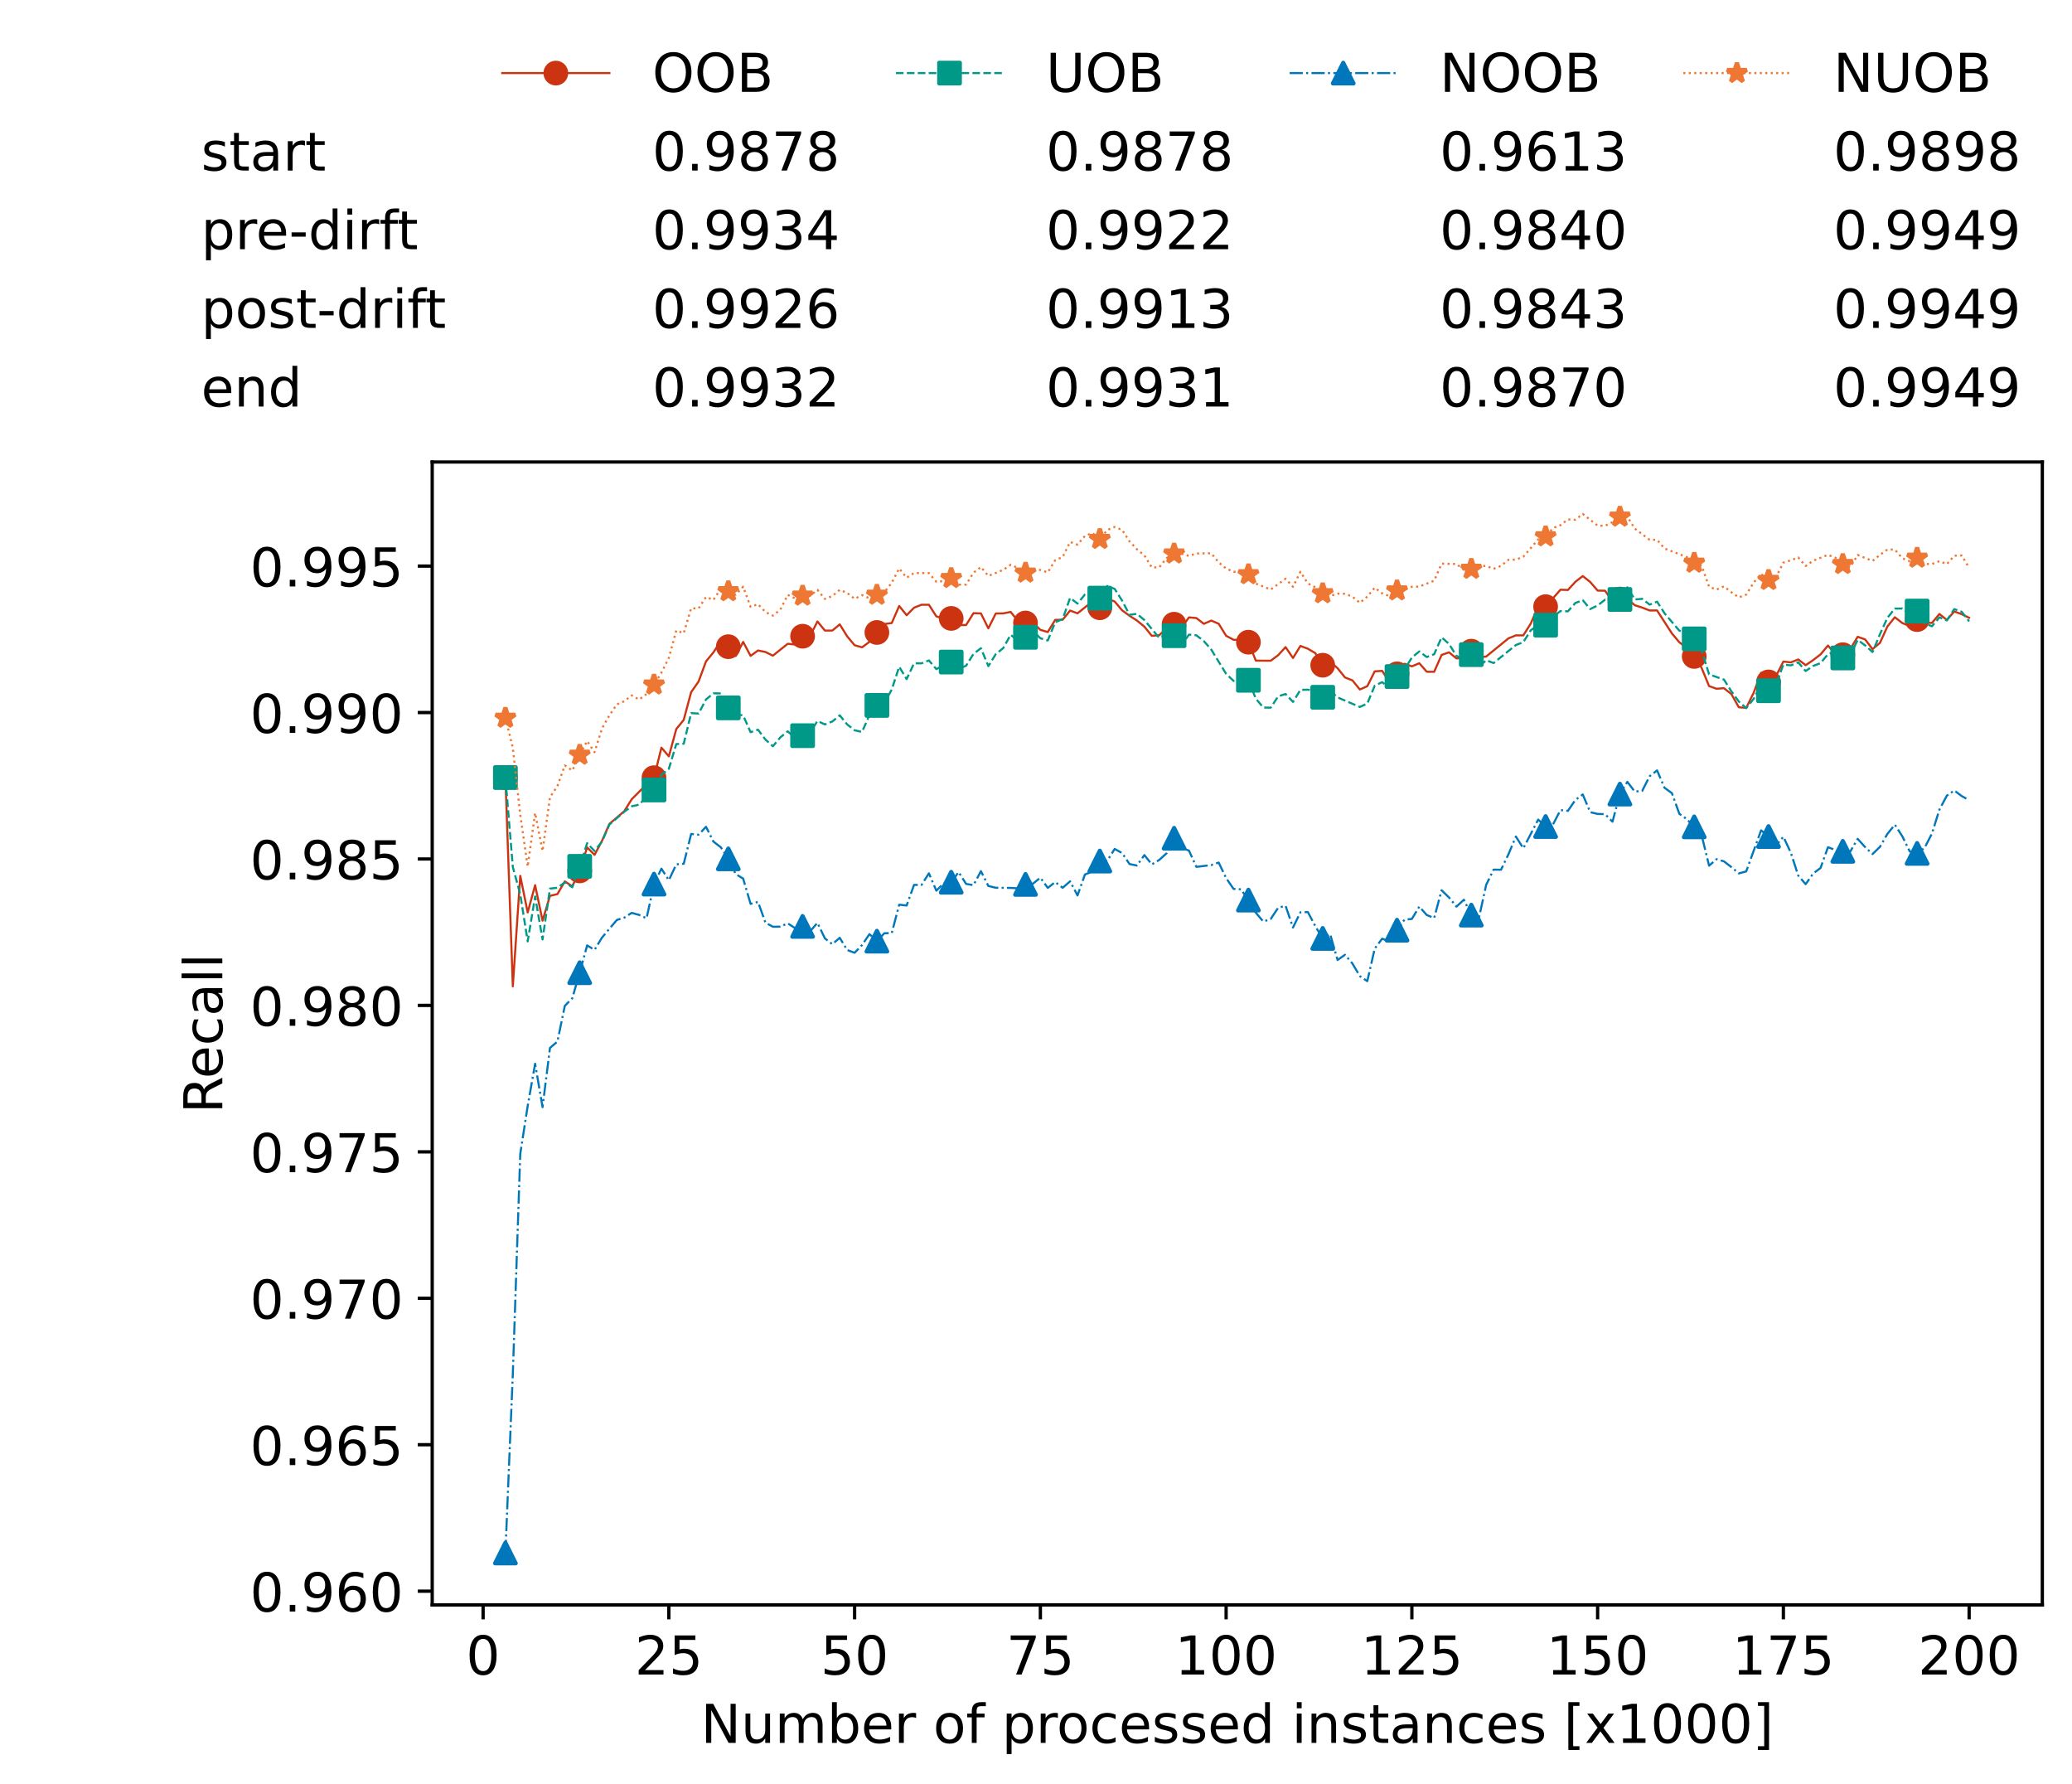 <?xml version="1.0" encoding="utf-8" standalone="no"?>
<!DOCTYPE svg PUBLIC "-//W3C//DTD SVG 1.1//EN"
  "http://www.w3.org/Graphics/SVG/1.1/DTD/svg11.dtd">
<!-- Created with matplotlib (https://matplotlib.org/) -->
<svg height="432.615pt" version="1.1" viewBox="0 0 502.65 432.615" width="502.65pt" xmlns="http://www.w3.org/2000/svg" xmlns:xlink="http://www.w3.org/1999/xlink">
 <defs>
  <style type="text/css">*{stroke-linecap:butt;stroke-linejoin:round;}</style>
 </defs>
 <g id="figure_1">
  <g id="patch_1">
   <path d="M 0 432.615 
L 502.65 432.615 
L 502.65 0 
L 0 0 
z
" style="fill:#ffffff;"/>
  </g>
  <g id="axes_1">
   <g id="patch_2">
    <path d="M 104.85 389.252 
L 495.45 389.252 
L 495.45 112.052 
L 104.85 112.052 
z
" style="fill:#ffffff;"/>
   </g>
   <g id="matplotlib.axis_1">
    <g id="xtick_1">
     <g id="line2d_1">
      <defs>
       <path d="M 0 0 
L 0 3.5 
" id="mff964fafa0" style="stroke:#000000;stroke-width:0.8;"/>
      </defs>
      <g>
       <use style="stroke:#000000;stroke-width:0.8;" x="117.197" xlink:href="#mff964fafa0" y="389.252"/>
      </g>
     </g>
     <g id="text_1">
      <!-- 0 -->
      <g transform="translate(113.061 406.13)scale(0.13 -0.13)">
       <defs>
        <path d="M 31.781 66.406 
Q 24.172 66.406 20.328 58.906 
Q 16.5 51.422 16.5 36.375 
Q 16.5 21.391 20.328 13.891 
Q 24.172 6.391 31.781 6.391 
Q 39.453 6.391 43.281 13.891 
Q 47.125 21.391 47.125 36.375 
Q 47.125 51.422 43.281 58.906 
Q 39.453 66.406 31.781 66.406 
z
M 31.781 74.219 
Q 44.047 74.219 50.516 64.516 
Q 56.984 54.828 56.984 36.375 
Q 56.984 17.969 50.516 8.266 
Q 44.047 -1.422 31.781 -1.422 
Q 19.531 -1.422 13.062 8.266 
Q 6.594 17.969 6.594 36.375 
Q 6.594 54.828 13.062 64.516 
Q 19.531 74.219 31.781 74.219 
z
" id="DejaVuSans-48"/>
       </defs>
       <use xlink:href="#DejaVuSans-48"/>
      </g>
     </g>
    </g>
    <g id="xtick_2">
     <g id="line2d_2">
      <g>
       <use style="stroke:#000000;stroke-width:0.8;" x="162.259" xlink:href="#mff964fafa0" y="389.252"/>
      </g>
     </g>
     <g id="text_2">
      <!-- 25 -->
      <g transform="translate(153.988 406.13)scale(0.13 -0.13)">
       <defs>
        <path d="M 19.188 8.297 
L 53.609 8.297 
L 53.609 0 
L 7.328 0 
L 7.328 8.297 
Q 12.938 14.109 22.625 23.891 
Q 32.328 33.688 34.812 36.531 
Q 39.547 41.844 41.422 45.531 
Q 43.312 49.219 43.312 52.781 
Q 43.312 58.594 39.234 62.25 
Q 35.156 65.922 28.609 65.922 
Q 23.969 65.922 18.812 64.312 
Q 13.672 62.703 7.812 59.422 
L 7.812 69.391 
Q 13.766 71.781 18.938 73 
Q 24.125 74.219 28.422 74.219 
Q 39.75 74.219 46.484 68.547 
Q 53.219 62.891 53.219 53.422 
Q 53.219 48.922 51.531 44.891 
Q 49.859 40.875 45.406 35.406 
Q 44.188 33.984 37.641 27.219 
Q 31.109 20.453 19.188 8.297 
z
" id="DejaVuSans-50"/>
        <path d="M 10.797 72.906 
L 49.516 72.906 
L 49.516 64.594 
L 19.828 64.594 
L 19.828 46.734 
Q 21.969 47.469 24.109 47.828 
Q 26.266 48.188 28.422 48.188 
Q 40.625 48.188 47.75 41.5 
Q 54.891 34.812 54.891 23.391 
Q 54.891 11.625 47.562 5.094 
Q 40.234 -1.422 26.906 -1.422 
Q 22.312 -1.422 17.547 -0.641 
Q 12.797 0.141 7.719 1.703 
L 7.719 11.625 
Q 12.109 9.234 16.797 8.062 
Q 21.484 6.891 26.703 6.891 
Q 35.156 6.891 40.078 11.328 
Q 45.016 15.766 45.016 23.391 
Q 45.016 31 40.078 35.438 
Q 35.156 39.891 26.703 39.891 
Q 22.75 39.891 18.812 39.016 
Q 14.891 38.141 10.797 36.281 
z
" id="DejaVuSans-53"/>
       </defs>
       <use xlink:href="#DejaVuSans-50"/>
       <use x="63.623" xlink:href="#DejaVuSans-53"/>
      </g>
     </g>
    </g>
    <g id="xtick_3">
     <g id="line2d_3">
      <g>
       <use style="stroke:#000000;stroke-width:0.8;" x="207.322" xlink:href="#mff964fafa0" y="389.252"/>
      </g>
     </g>
     <g id="text_3">
      <!-- 50 -->
      <g transform="translate(199.05 406.13)scale(0.13 -0.13)">
       <use xlink:href="#DejaVuSans-53"/>
       <use x="63.623" xlink:href="#DejaVuSans-48"/>
      </g>
     </g>
    </g>
    <g id="xtick_4">
     <g id="line2d_4">
      <g>
       <use style="stroke:#000000;stroke-width:0.8;" x="252.384" xlink:href="#mff964fafa0" y="389.252"/>
      </g>
     </g>
     <g id="text_4">
      <!-- 75 -->
      <g transform="translate(244.113 406.13)scale(0.13 -0.13)">
       <defs>
        <path d="M 8.203 72.906 
L 55.078 72.906 
L 55.078 68.703 
L 28.609 0 
L 18.312 0 
L 43.219 64.594 
L 8.203 64.594 
z
" id="DejaVuSans-55"/>
       </defs>
       <use xlink:href="#DejaVuSans-55"/>
       <use x="63.623" xlink:href="#DejaVuSans-53"/>
      </g>
     </g>
    </g>
    <g id="xtick_5">
     <g id="line2d_5">
      <g>
       <use style="stroke:#000000;stroke-width:0.8;" x="297.446" xlink:href="#mff964fafa0" y="389.252"/>
      </g>
     </g>
     <g id="text_5">
      <!-- 100 -->
      <g transform="translate(285.039 406.13)scale(0.13 -0.13)">
       <defs>
        <path d="M 12.406 8.297 
L 28.516 8.297 
L 28.516 63.922 
L 10.984 60.406 
L 10.984 69.391 
L 28.422 72.906 
L 38.281 72.906 
L 38.281 8.297 
L 54.391 8.297 
L 54.391 0 
L 12.406 0 
z
" id="DejaVuSans-49"/>
       </defs>
       <use xlink:href="#DejaVuSans-49"/>
       <use x="63.623" xlink:href="#DejaVuSans-48"/>
       <use x="127.246" xlink:href="#DejaVuSans-48"/>
      </g>
     </g>
    </g>
    <g id="xtick_6">
     <g id="line2d_6">
      <g>
       <use style="stroke:#000000;stroke-width:0.8;" x="342.509" xlink:href="#mff964fafa0" y="389.252"/>
      </g>
     </g>
     <g id="text_6">
      <!-- 125 -->
      <g transform="translate(330.102 406.13)scale(0.13 -0.13)">
       <use xlink:href="#DejaVuSans-49"/>
       <use x="63.623" xlink:href="#DejaVuSans-50"/>
       <use x="127.246" xlink:href="#DejaVuSans-53"/>
      </g>
     </g>
    </g>
    <g id="xtick_7">
     <g id="line2d_7">
      <g>
       <use style="stroke:#000000;stroke-width:0.8;" x="387.571" xlink:href="#mff964fafa0" y="389.252"/>
      </g>
     </g>
     <g id="text_7">
      <!-- 150 -->
      <g transform="translate(375.164 406.13)scale(0.13 -0.13)">
       <use xlink:href="#DejaVuSans-49"/>
       <use x="63.623" xlink:href="#DejaVuSans-53"/>
       <use x="127.246" xlink:href="#DejaVuSans-48"/>
      </g>
     </g>
    </g>
    <g id="xtick_8">
     <g id="line2d_8">
      <g>
       <use style="stroke:#000000;stroke-width:0.8;" x="432.633" xlink:href="#mff964fafa0" y="389.252"/>
      </g>
     </g>
     <g id="text_8">
      <!-- 175 -->
      <g transform="translate(420.226 406.13)scale(0.13 -0.13)">
       <use xlink:href="#DejaVuSans-49"/>
       <use x="63.623" xlink:href="#DejaVuSans-55"/>
       <use x="127.246" xlink:href="#DejaVuSans-53"/>
      </g>
     </g>
    </g>
    <g id="xtick_9">
     <g id="line2d_9">
      <g>
       <use style="stroke:#000000;stroke-width:0.8;" x="477.695" xlink:href="#mff964fafa0" y="389.252"/>
      </g>
     </g>
     <g id="text_9">
      <!-- 200 -->
      <g transform="translate(465.289 406.13)scale(0.13 -0.13)">
       <use xlink:href="#DejaVuSans-50"/>
       <use x="63.623" xlink:href="#DejaVuSans-48"/>
       <use x="127.246" xlink:href="#DejaVuSans-48"/>
      </g>
     </g>
    </g>
    <g id="text_10">
     <!-- Number of processed instances [x1000] -->
     <g transform="translate(170.025 422.711)scale(0.13 -0.13)">
      <defs>
       <path d="M 9.812 72.906 
L 23.094 72.906 
L 55.422 11.922 
L 55.422 72.906 
L 64.984 72.906 
L 64.984 0 
L 51.703 0 
L 19.391 60.984 
L 19.391 0 
L 9.812 0 
z
" id="DejaVuSans-78"/>
       <path d="M 8.5 21.578 
L 8.5 54.688 
L 17.484 54.688 
L 17.484 21.922 
Q 17.484 14.156 20.5 10.266 
Q 23.531 6.391 29.594 6.391 
Q 36.859 6.391 41.078 11.031 
Q 45.312 15.672 45.312 23.688 
L 45.312 54.688 
L 54.297 54.688 
L 54.297 0 
L 45.312 0 
L 45.312 8.406 
Q 42.047 3.422 37.719 1 
Q 33.406 -1.422 27.688 -1.422 
Q 18.266 -1.422 13.375 4.438 
Q 8.5 10.297 8.5 21.578 
z
M 31.109 56 
z
" id="DejaVuSans-117"/>
       <path d="M 52 44.188 
Q 55.375 50.25 60.062 53.125 
Q 64.75 56 71.094 56 
Q 79.641 56 84.281 50.016 
Q 88.922 44.047 88.922 33.016 
L 88.922 0 
L 79.891 0 
L 79.891 32.719 
Q 79.891 40.578 77.094 44.375 
Q 74.312 48.188 68.609 48.188 
Q 61.625 48.188 57.562 43.547 
Q 53.516 38.922 53.516 30.906 
L 53.516 0 
L 44.484 0 
L 44.484 32.719 
Q 44.484 40.625 41.703 44.406 
Q 38.922 48.188 33.109 48.188 
Q 26.219 48.188 22.156 43.531 
Q 18.109 38.875 18.109 30.906 
L 18.109 0 
L 9.078 0 
L 9.078 54.688 
L 18.109 54.688 
L 18.109 46.188 
Q 21.188 51.219 25.484 53.609 
Q 29.781 56 35.688 56 
Q 41.656 56 45.828 52.969 
Q 50 49.953 52 44.188 
z
" id="DejaVuSans-109"/>
       <path d="M 48.688 27.297 
Q 48.688 37.203 44.609 42.844 
Q 40.531 48.484 33.406 48.484 
Q 26.266 48.484 22.188 42.844 
Q 18.109 37.203 18.109 27.297 
Q 18.109 17.391 22.188 11.75 
Q 26.266 6.109 33.406 6.109 
Q 40.531 6.109 44.609 11.75 
Q 48.688 17.391 48.688 27.297 
z
M 18.109 46.391 
Q 20.953 51.266 25.266 53.625 
Q 29.594 56 35.594 56 
Q 45.562 56 51.781 48.094 
Q 58.016 40.188 58.016 27.297 
Q 58.016 14.406 51.781 6.484 
Q 45.562 -1.422 35.594 -1.422 
Q 29.594 -1.422 25.266 0.953 
Q 20.953 3.328 18.109 8.203 
L 18.109 0 
L 9.078 0 
L 9.078 75.984 
L 18.109 75.984 
z
" id="DejaVuSans-98"/>
       <path d="M 56.203 29.594 
L 56.203 25.203 
L 14.891 25.203 
Q 15.484 15.922 20.484 11.062 
Q 25.484 6.203 34.422 6.203 
Q 39.594 6.203 44.453 7.469 
Q 49.312 8.734 54.109 11.281 
L 54.109 2.781 
Q 49.266 0.734 44.188 -0.344 
Q 39.109 -1.422 33.891 -1.422 
Q 20.797 -1.422 13.156 6.188 
Q 5.516 13.812 5.516 26.812 
Q 5.516 40.234 12.766 48.109 
Q 20.016 56 32.328 56 
Q 43.359 56 49.781 48.891 
Q 56.203 41.797 56.203 29.594 
z
M 47.219 32.234 
Q 47.125 39.594 43.094 43.984 
Q 39.062 48.391 32.422 48.391 
Q 24.906 48.391 20.391 44.141 
Q 15.875 39.891 15.188 32.172 
z
" id="DejaVuSans-101"/>
       <path d="M 41.109 46.297 
Q 39.594 47.172 37.812 47.578 
Q 36.031 48 33.891 48 
Q 26.266 48 22.188 43.047 
Q 18.109 38.094 18.109 28.812 
L 18.109 0 
L 9.078 0 
L 9.078 54.688 
L 18.109 54.688 
L 18.109 46.188 
Q 20.953 51.172 25.484 53.578 
Q 30.031 56 36.531 56 
Q 37.453 56 38.578 55.875 
Q 39.703 55.766 41.062 55.516 
z
" id="DejaVuSans-114"/>
       <path id="DejaVuSans-32"/>
       <path d="M 30.609 48.391 
Q 23.391 48.391 19.188 42.75 
Q 14.984 37.109 14.984 27.297 
Q 14.984 17.484 19.156 11.844 
Q 23.344 6.203 30.609 6.203 
Q 37.797 6.203 41.984 11.859 
Q 46.188 17.531 46.188 27.297 
Q 46.188 37.016 41.984 42.703 
Q 37.797 48.391 30.609 48.391 
z
M 30.609 56 
Q 42.328 56 49.016 48.375 
Q 55.719 40.766 55.719 27.297 
Q 55.719 13.875 49.016 6.219 
Q 42.328 -1.422 30.609 -1.422 
Q 18.844 -1.422 12.172 6.219 
Q 5.516 13.875 5.516 27.297 
Q 5.516 40.766 12.172 48.375 
Q 18.844 56 30.609 56 
z
" id="DejaVuSans-111"/>
       <path d="M 37.109 75.984 
L 37.109 68.5 
L 28.516 68.5 
Q 23.688 68.5 21.797 66.547 
Q 19.922 64.594 19.922 59.516 
L 19.922 54.688 
L 34.719 54.688 
L 34.719 47.703 
L 19.922 47.703 
L 19.922 0 
L 10.891 0 
L 10.891 47.703 
L 2.297 47.703 
L 2.297 54.688 
L 10.891 54.688 
L 10.891 58.5 
Q 10.891 67.625 15.141 71.797 
Q 19.391 75.984 28.609 75.984 
z
" id="DejaVuSans-102"/>
       <path d="M 18.109 8.203 
L 18.109 -20.797 
L 9.078 -20.797 
L 9.078 54.688 
L 18.109 54.688 
L 18.109 46.391 
Q 20.953 51.266 25.266 53.625 
Q 29.594 56 35.594 56 
Q 45.562 56 51.781 48.094 
Q 58.016 40.188 58.016 27.297 
Q 58.016 14.406 51.781 6.484 
Q 45.562 -1.422 35.594 -1.422 
Q 29.594 -1.422 25.266 0.953 
Q 20.953 3.328 18.109 8.203 
z
M 48.688 27.297 
Q 48.688 37.203 44.609 42.844 
Q 40.531 48.484 33.406 48.484 
Q 26.266 48.484 22.188 42.844 
Q 18.109 37.203 18.109 27.297 
Q 18.109 17.391 22.188 11.75 
Q 26.266 6.109 33.406 6.109 
Q 40.531 6.109 44.609 11.75 
Q 48.688 17.391 48.688 27.297 
z
" id="DejaVuSans-112"/>
       <path d="M 48.781 52.594 
L 48.781 44.188 
Q 44.969 46.297 41.141 47.344 
Q 37.312 48.391 33.406 48.391 
Q 24.656 48.391 19.812 42.844 
Q 14.984 37.312 14.984 27.297 
Q 14.984 17.281 19.812 11.734 
Q 24.656 6.203 33.406 6.203 
Q 37.312 6.203 41.141 7.25 
Q 44.969 8.297 48.781 10.406 
L 48.781 2.094 
Q 45.016 0.344 40.984 -0.531 
Q 36.969 -1.422 32.422 -1.422 
Q 20.062 -1.422 12.781 6.344 
Q 5.516 14.109 5.516 27.297 
Q 5.516 40.672 12.859 48.328 
Q 20.219 56 33.016 56 
Q 37.156 56 41.109 55.141 
Q 45.062 54.297 48.781 52.594 
z
" id="DejaVuSans-99"/>
       <path d="M 44.281 53.078 
L 44.281 44.578 
Q 40.484 46.531 36.375 47.5 
Q 32.281 48.484 27.875 48.484 
Q 21.188 48.484 17.844 46.438 
Q 14.5 44.391 14.5 40.281 
Q 14.5 37.156 16.891 35.375 
Q 19.281 33.594 26.516 31.984 
L 29.594 31.297 
Q 39.156 29.25 43.188 25.516 
Q 47.219 21.781 47.219 15.094 
Q 47.219 7.469 41.188 3.016 
Q 35.156 -1.422 24.609 -1.422 
Q 20.219 -1.422 15.453 -0.562 
Q 10.688 0.297 5.422 2 
L 5.422 11.281 
Q 10.406 8.688 15.234 7.391 
Q 20.062 6.109 24.812 6.109 
Q 31.156 6.109 34.562 8.281 
Q 37.984 10.453 37.984 14.406 
Q 37.984 18.062 35.516 20.016 
Q 33.062 21.969 24.703 23.781 
L 21.578 24.516 
Q 13.234 26.266 9.516 29.906 
Q 5.812 33.547 5.812 39.891 
Q 5.812 47.609 11.281 51.797 
Q 16.75 56 26.812 56 
Q 31.781 56 36.172 55.266 
Q 40.578 54.547 44.281 53.078 
z
" id="DejaVuSans-115"/>
       <path d="M 45.406 46.391 
L 45.406 75.984 
L 54.391 75.984 
L 54.391 0 
L 45.406 0 
L 45.406 8.203 
Q 42.578 3.328 38.25 0.953 
Q 33.938 -1.422 27.875 -1.422 
Q 17.969 -1.422 11.734 6.484 
Q 5.516 14.406 5.516 27.297 
Q 5.516 40.188 11.734 48.094 
Q 17.969 56 27.875 56 
Q 33.938 56 38.25 53.625 
Q 42.578 51.266 45.406 46.391 
z
M 14.797 27.297 
Q 14.797 17.391 18.875 11.75 
Q 22.953 6.109 30.078 6.109 
Q 37.203 6.109 41.297 11.75 
Q 45.406 17.391 45.406 27.297 
Q 45.406 37.203 41.297 42.844 
Q 37.203 48.484 30.078 48.484 
Q 22.953 48.484 18.875 42.844 
Q 14.797 37.203 14.797 27.297 
z
" id="DejaVuSans-100"/>
       <path d="M 9.422 54.688 
L 18.406 54.688 
L 18.406 0 
L 9.422 0 
z
M 9.422 75.984 
L 18.406 75.984 
L 18.406 64.594 
L 9.422 64.594 
z
" id="DejaVuSans-105"/>
       <path d="M 54.891 33.016 
L 54.891 0 
L 45.906 0 
L 45.906 32.719 
Q 45.906 40.484 42.875 44.328 
Q 39.844 48.188 33.797 48.188 
Q 26.516 48.188 22.312 43.547 
Q 18.109 38.922 18.109 30.906 
L 18.109 0 
L 9.078 0 
L 9.078 54.688 
L 18.109 54.688 
L 18.109 46.188 
Q 21.344 51.125 25.703 53.562 
Q 30.078 56 35.797 56 
Q 45.219 56 50.047 50.172 
Q 54.891 44.344 54.891 33.016 
z
" id="DejaVuSans-110"/>
       <path d="M 18.312 70.219 
L 18.312 54.688 
L 36.812 54.688 
L 36.812 47.703 
L 18.312 47.703 
L 18.312 18.016 
Q 18.312 11.328 20.141 9.422 
Q 21.969 7.516 27.594 7.516 
L 36.812 7.516 
L 36.812 0 
L 27.594 0 
Q 17.188 0 13.234 3.875 
Q 9.281 7.766 9.281 18.016 
L 9.281 47.703 
L 2.688 47.703 
L 2.688 54.688 
L 9.281 54.688 
L 9.281 70.219 
z
" id="DejaVuSans-116"/>
       <path d="M 34.281 27.484 
Q 23.391 27.484 19.188 25 
Q 14.984 22.516 14.984 16.5 
Q 14.984 11.719 18.141 8.906 
Q 21.297 6.109 26.703 6.109 
Q 34.188 6.109 38.703 11.406 
Q 43.219 16.703 43.219 25.484 
L 43.219 27.484 
z
M 52.203 31.203 
L 52.203 0 
L 43.219 0 
L 43.219 8.297 
Q 40.141 3.328 35.547 0.953 
Q 30.953 -1.422 24.312 -1.422 
Q 15.922 -1.422 10.953 3.297 
Q 6 8.016 6 15.922 
Q 6 25.141 12.172 29.828 
Q 18.359 34.516 30.609 34.516 
L 43.219 34.516 
L 43.219 35.406 
Q 43.219 41.609 39.141 45 
Q 35.062 48.391 27.688 48.391 
Q 23 48.391 18.547 47.266 
Q 14.109 46.141 10.016 43.891 
L 10.016 52.203 
Q 14.938 54.109 19.578 55.047 
Q 24.219 56 28.609 56 
Q 40.484 56 46.344 49.844 
Q 52.203 43.703 52.203 31.203 
z
" id="DejaVuSans-97"/>
       <path d="M 8.594 75.984 
L 29.297 75.984 
L 29.297 69 
L 17.578 69 
L 17.578 -6.203 
L 29.297 -6.203 
L 29.297 -13.188 
L 8.594 -13.188 
z
" id="DejaVuSans-91"/>
       <path d="M 54.891 54.688 
L 35.109 28.078 
L 55.906 0 
L 45.312 0 
L 29.391 21.484 
L 13.484 0 
L 2.875 0 
L 24.125 28.609 
L 4.688 54.688 
L 15.281 54.688 
L 29.781 35.203 
L 44.281 54.688 
z
" id="DejaVuSans-120"/>
       <path d="M 30.422 75.984 
L 30.422 -13.188 
L 9.719 -13.188 
L 9.719 -6.203 
L 21.391 -6.203 
L 21.391 69 
L 9.719 69 
L 9.719 75.984 
z
" id="DejaVuSans-93"/>
      </defs>
      <use xlink:href="#DejaVuSans-78"/>
      <use x="74.805" xlink:href="#DejaVuSans-117"/>
      <use x="138.184" xlink:href="#DejaVuSans-109"/>
      <use x="235.596" xlink:href="#DejaVuSans-98"/>
      <use x="299.072" xlink:href="#DejaVuSans-101"/>
      <use x="360.596" xlink:href="#DejaVuSans-114"/>
      <use x="401.709" xlink:href="#DejaVuSans-32"/>
      <use x="433.496" xlink:href="#DejaVuSans-111"/>
      <use x="494.678" xlink:href="#DejaVuSans-102"/>
      <use x="529.883" xlink:href="#DejaVuSans-32"/>
      <use x="561.67" xlink:href="#DejaVuSans-112"/>
      <use x="625.146" xlink:href="#DejaVuSans-114"/>
      <use x="664.01" xlink:href="#DejaVuSans-111"/>
      <use x="725.191" xlink:href="#DejaVuSans-99"/>
      <use x="780.172" xlink:href="#DejaVuSans-101"/>
      <use x="841.695" xlink:href="#DejaVuSans-115"/>
      <use x="893.795" xlink:href="#DejaVuSans-115"/>
      <use x="945.895" xlink:href="#DejaVuSans-101"/>
      <use x="1007.418" xlink:href="#DejaVuSans-100"/>
      <use x="1070.895" xlink:href="#DejaVuSans-32"/>
      <use x="1102.682" xlink:href="#DejaVuSans-105"/>
      <use x="1130.465" xlink:href="#DejaVuSans-110"/>
      <use x="1193.844" xlink:href="#DejaVuSans-115"/>
      <use x="1245.943" xlink:href="#DejaVuSans-116"/>
      <use x="1285.152" xlink:href="#DejaVuSans-97"/>
      <use x="1346.432" xlink:href="#DejaVuSans-110"/>
      <use x="1409.811" xlink:href="#DejaVuSans-99"/>
      <use x="1464.791" xlink:href="#DejaVuSans-101"/>
      <use x="1526.314" xlink:href="#DejaVuSans-115"/>
      <use x="1578.414" xlink:href="#DejaVuSans-32"/>
      <use x="1610.201" xlink:href="#DejaVuSans-91"/>
      <use x="1649.215" xlink:href="#DejaVuSans-120"/>
      <use x="1708.395" xlink:href="#DejaVuSans-49"/>
      <use x="1772.018" xlink:href="#DejaVuSans-48"/>
      <use x="1835.641" xlink:href="#DejaVuSans-48"/>
      <use x="1899.264" xlink:href="#DejaVuSans-48"/>
      <use x="1962.887" xlink:href="#DejaVuSans-93"/>
     </g>
    </g>
   </g>
   <g id="matplotlib.axis_2">
    <g id="ytick_1">
     <g id="line2d_10">
      <defs>
       <path d="M 0 0 
L -3.5 0 
" id="m7784c0742f" style="stroke:#000000;stroke-width:0.8;"/>
      </defs>
      <g>
       <use style="stroke:#000000;stroke-width:0.8;" x="104.85" xlink:href="#m7784c0742f" y="385.911"/>
      </g>
     </g>
     <g id="text_11">
      <!-- 0.960 -->
      <g transform="translate(60.633 390.85)scale(0.13 -0.13)">
       <defs>
        <path d="M 10.688 12.406 
L 21 12.406 
L 21 0 
L 10.688 0 
z
" id="DejaVuSans-46"/>
        <path d="M 10.984 1.516 
L 10.984 10.5 
Q 14.703 8.734 18.5 7.812 
Q 22.312 6.891 25.984 6.891 
Q 35.75 6.891 40.891 13.453 
Q 46.047 20.016 46.781 33.406 
Q 43.953 29.203 39.594 26.953 
Q 35.25 24.703 29.984 24.703 
Q 19.047 24.703 12.672 31.312 
Q 6.297 37.938 6.297 49.422 
Q 6.297 60.641 12.938 67.422 
Q 19.578 74.219 30.609 74.219 
Q 43.266 74.219 49.922 64.516 
Q 56.594 54.828 56.594 36.375 
Q 56.594 19.141 48.406 8.859 
Q 40.234 -1.422 26.422 -1.422 
Q 22.703 -1.422 18.891 -0.688 
Q 15.094 0.047 10.984 1.516 
z
M 30.609 32.422 
Q 37.25 32.422 41.125 36.953 
Q 45.016 41.5 45.016 49.422 
Q 45.016 57.281 41.125 61.844 
Q 37.25 66.406 30.609 66.406 
Q 23.969 66.406 20.094 61.844 
Q 16.219 57.281 16.219 49.422 
Q 16.219 41.5 20.094 36.953 
Q 23.969 32.422 30.609 32.422 
z
" id="DejaVuSans-57"/>
        <path d="M 33.016 40.375 
Q 26.375 40.375 22.484 35.828 
Q 18.609 31.297 18.609 23.391 
Q 18.609 15.531 22.484 10.953 
Q 26.375 6.391 33.016 6.391 
Q 39.656 6.391 43.531 10.953 
Q 47.406 15.531 47.406 23.391 
Q 47.406 31.297 43.531 35.828 
Q 39.656 40.375 33.016 40.375 
z
M 52.594 71.297 
L 52.594 62.312 
Q 48.875 64.062 45.094 64.984 
Q 41.312 65.922 37.594 65.922 
Q 27.828 65.922 22.672 59.328 
Q 17.531 52.734 16.797 39.406 
Q 19.672 43.656 24.016 45.922 
Q 28.375 48.188 33.594 48.188 
Q 44.578 48.188 50.953 41.516 
Q 57.328 34.859 57.328 23.391 
Q 57.328 12.156 50.688 5.359 
Q 44.047 -1.422 33.016 -1.422 
Q 20.359 -1.422 13.672 8.266 
Q 6.984 17.969 6.984 36.375 
Q 6.984 53.656 15.188 63.938 
Q 23.391 74.219 37.203 74.219 
Q 40.922 74.219 44.703 73.484 
Q 48.484 72.75 52.594 71.297 
z
" id="DejaVuSans-54"/>
       </defs>
       <use xlink:href="#DejaVuSans-48"/>
       <use x="63.623" xlink:href="#DejaVuSans-46"/>
       <use x="95.41" xlink:href="#DejaVuSans-57"/>
       <use x="159.033" xlink:href="#DejaVuSans-54"/>
       <use x="222.656" xlink:href="#DejaVuSans-48"/>
      </g>
     </g>
    </g>
    <g id="ytick_2">
     <g id="line2d_11">
      <g>
       <use style="stroke:#000000;stroke-width:0.8;" x="104.85" xlink:href="#m7784c0742f" y="350.395"/>
      </g>
     </g>
     <g id="text_12">
      <!-- 0.965 -->
      <g transform="translate(60.633 355.334)scale(0.13 -0.13)">
       <use xlink:href="#DejaVuSans-48"/>
       <use x="63.623" xlink:href="#DejaVuSans-46"/>
       <use x="95.41" xlink:href="#DejaVuSans-57"/>
       <use x="159.033" xlink:href="#DejaVuSans-54"/>
       <use x="222.656" xlink:href="#DejaVuSans-53"/>
      </g>
     </g>
    </g>
    <g id="ytick_3">
     <g id="line2d_12">
      <g>
       <use style="stroke:#000000;stroke-width:0.8;" x="104.85" xlink:href="#m7784c0742f" y="314.878"/>
      </g>
     </g>
     <g id="text_13">
      <!-- 0.970 -->
      <g transform="translate(60.633 319.817)scale(0.13 -0.13)">
       <use xlink:href="#DejaVuSans-48"/>
       <use x="63.623" xlink:href="#DejaVuSans-46"/>
       <use x="95.41" xlink:href="#DejaVuSans-57"/>
       <use x="159.033" xlink:href="#DejaVuSans-55"/>
       <use x="222.656" xlink:href="#DejaVuSans-48"/>
      </g>
     </g>
    </g>
    <g id="ytick_4">
     <g id="line2d_13">
      <g>
       <use style="stroke:#000000;stroke-width:0.8;" x="104.85" xlink:href="#m7784c0742f" y="279.362"/>
      </g>
     </g>
     <g id="text_14">
      <!-- 0.975 -->
      <g transform="translate(60.633 284.301)scale(0.13 -0.13)">
       <use xlink:href="#DejaVuSans-48"/>
       <use x="63.623" xlink:href="#DejaVuSans-46"/>
       <use x="95.41" xlink:href="#DejaVuSans-57"/>
       <use x="159.033" xlink:href="#DejaVuSans-55"/>
       <use x="222.656" xlink:href="#DejaVuSans-53"/>
      </g>
     </g>
    </g>
    <g id="ytick_5">
     <g id="line2d_14">
      <g>
       <use style="stroke:#000000;stroke-width:0.8;" x="104.85" xlink:href="#m7784c0742f" y="243.846"/>
      </g>
     </g>
     <g id="text_15">
      <!-- 0.980 -->
      <g transform="translate(60.633 248.785)scale(0.13 -0.13)">
       <defs>
        <path d="M 31.781 34.625 
Q 24.75 34.625 20.719 30.859 
Q 16.703 27.094 16.703 20.516 
Q 16.703 13.922 20.719 10.156 
Q 24.75 6.391 31.781 6.391 
Q 38.812 6.391 42.859 10.172 
Q 46.922 13.969 46.922 20.516 
Q 46.922 27.094 42.891 30.859 
Q 38.875 34.625 31.781 34.625 
z
M 21.922 38.812 
Q 15.578 40.375 12.031 44.719 
Q 8.5 49.078 8.5 55.328 
Q 8.5 64.062 14.719 69.141 
Q 20.953 74.219 31.781 74.219 
Q 42.672 74.219 48.875 69.141 
Q 55.078 64.062 55.078 55.328 
Q 55.078 49.078 51.531 44.719 
Q 48 40.375 41.703 38.812 
Q 48.828 37.156 52.797 32.312 
Q 56.781 27.484 56.781 20.516 
Q 56.781 9.906 50.312 4.234 
Q 43.844 -1.422 31.781 -1.422 
Q 19.734 -1.422 13.25 4.234 
Q 6.781 9.906 6.781 20.516 
Q 6.781 27.484 10.781 32.312 
Q 14.797 37.156 21.922 38.812 
z
M 18.312 54.391 
Q 18.312 48.734 21.844 45.562 
Q 25.391 42.391 31.781 42.391 
Q 38.141 42.391 41.719 45.562 
Q 45.312 48.734 45.312 54.391 
Q 45.312 60.062 41.719 63.234 
Q 38.141 66.406 31.781 66.406 
Q 25.391 66.406 21.844 63.234 
Q 18.312 60.062 18.312 54.391 
z
" id="DejaVuSans-56"/>
       </defs>
       <use xlink:href="#DejaVuSans-48"/>
       <use x="63.623" xlink:href="#DejaVuSans-46"/>
       <use x="95.41" xlink:href="#DejaVuSans-57"/>
       <use x="159.033" xlink:href="#DejaVuSans-56"/>
       <use x="222.656" xlink:href="#DejaVuSans-48"/>
      </g>
     </g>
    </g>
    <g id="ytick_6">
     <g id="line2d_15">
      <g>
       <use style="stroke:#000000;stroke-width:0.8;" x="104.85" xlink:href="#m7784c0742f" y="208.33"/>
      </g>
     </g>
     <g id="text_16">
      <!-- 0.985 -->
      <g transform="translate(60.633 213.269)scale(0.13 -0.13)">
       <use xlink:href="#DejaVuSans-48"/>
       <use x="63.623" xlink:href="#DejaVuSans-46"/>
       <use x="95.41" xlink:href="#DejaVuSans-57"/>
       <use x="159.033" xlink:href="#DejaVuSans-56"/>
       <use x="222.656" xlink:href="#DejaVuSans-53"/>
      </g>
     </g>
    </g>
    <g id="ytick_7">
     <g id="line2d_16">
      <g>
       <use style="stroke:#000000;stroke-width:0.8;" x="104.85" xlink:href="#m7784c0742f" y="172.814"/>
      </g>
     </g>
     <g id="text_17">
      <!-- 0.990 -->
      <g transform="translate(60.633 177.753)scale(0.13 -0.13)">
       <use xlink:href="#DejaVuSans-48"/>
       <use x="63.623" xlink:href="#DejaVuSans-46"/>
       <use x="95.41" xlink:href="#DejaVuSans-57"/>
       <use x="159.033" xlink:href="#DejaVuSans-57"/>
       <use x="222.656" xlink:href="#DejaVuSans-48"/>
      </g>
     </g>
    </g>
    <g id="ytick_8">
     <g id="line2d_17">
      <g>
       <use style="stroke:#000000;stroke-width:0.8;" x="104.85" xlink:href="#m7784c0742f" y="137.298"/>
      </g>
     </g>
     <g id="text_18">
      <!-- 0.995 -->
      <g transform="translate(60.633 142.237)scale(0.13 -0.13)">
       <use xlink:href="#DejaVuSans-48"/>
       <use x="63.623" xlink:href="#DejaVuSans-46"/>
       <use x="95.41" xlink:href="#DejaVuSans-57"/>
       <use x="159.033" xlink:href="#DejaVuSans-57"/>
       <use x="222.656" xlink:href="#DejaVuSans-53"/>
      </g>
     </g>
    </g>
    <g id="text_19">
     <!-- Recall -->
     <g transform="translate(53.93 270.044)rotate(-90)scale(0.13 -0.13)">
      <defs>
       <path d="M 44.391 34.188 
Q 47.562 33.109 50.562 29.594 
Q 53.562 26.078 56.594 19.922 
L 66.609 0 
L 56 0 
L 46.688 18.703 
Q 43.062 26.031 39.672 28.422 
Q 36.281 30.812 30.422 30.812 
L 19.672 30.812 
L 19.672 0 
L 9.812 0 
L 9.812 72.906 
L 32.078 72.906 
Q 44.578 72.906 50.734 67.672 
Q 56.891 62.453 56.891 51.906 
Q 56.891 45.016 53.688 40.469 
Q 50.484 35.938 44.391 34.188 
z
M 19.672 64.797 
L 19.672 38.922 
L 32.078 38.922 
Q 39.203 38.922 42.844 42.219 
Q 46.484 45.516 46.484 51.906 
Q 46.484 58.297 42.844 61.547 
Q 39.203 64.797 32.078 64.797 
z
" id="DejaVuSans-82"/>
       <path d="M 9.422 75.984 
L 18.406 75.984 
L 18.406 0 
L 9.422 0 
z
" id="DejaVuSans-108"/>
      </defs>
      <use xlink:href="#DejaVuSans-82"/>
      <use x="64.982" xlink:href="#DejaVuSans-101"/>
      <use x="126.506" xlink:href="#DejaVuSans-99"/>
      <use x="181.486" xlink:href="#DejaVuSans-97"/>
      <use x="242.766" xlink:href="#DejaVuSans-108"/>
      <use x="270.549" xlink:href="#DejaVuSans-108"/>
     </g>
    </g>
   </g>
   <g id="line2d_18"/>
   <g id="line2d_19"/>
   <g id="line2d_20"/>
   <g id="line2d_21"/>
   <g id="line2d_22"/>
   <g id="line2d_23">
    <path clip-path="url(#p273e3f7c2c)" d="M 122.605 188.583 
L 124.407 239.217 
L 126.21 212.423 
L 128.012 221.302 
L 129.815 214.688 
L 131.617 223.296 
L 133.419 217.275 
L 135.222 216.848 
L 137.024 213.767 
L 138.827 214.958 
L 140.629 211.218 
L 142.432 205.52 
L 144.234 207.336 
L 146.037 203.939 
L 147.839 199.819 
L 151.444 196.741 
L 153.247 193.843 
L 156.852 190.234 
L 158.654 188.62 
L 160.457 181.339 
L 162.259 183.439 
L 164.062 176.814 
L 165.864 174.602 
L 167.667 167.869 
L 169.469 165.294 
L 171.272 160.416 
L 173.074 158.219 
L 174.877 155.473 
L 176.679 156.843 
L 178.482 159.086 
L 180.284 155.685 
L 182.087 159.078 
L 183.889 157.765 
L 185.692 158.132 
L 187.494 159.021 
L 191.099 156.135 
L 192.902 156.319 
L 194.704 154.307 
L 196.507 154.246 
L 198.309 150.728 
L 200.112 152.933 
L 201.914 152.933 
L 203.717 151.437 
L 205.519 154.341 
L 207.322 156.49 
L 209.124 156.996 
L 210.927 155.666 
L 212.729 153.394 
L 214.532 151.36 
L 216.334 151.1 
L 218.137 146.965 
L 219.939 149.214 
L 221.742 147.389 
L 223.544 146.673 
L 225.347 146.677 
L 227.149 149.49 
L 228.952 150.021 
L 230.754 149.986 
L 232.557 151.602 
L 234.359 151.599 
L 236.162 148.712 
L 237.964 148.776 
L 239.767 152.393 
L 241.569 148.785 
L 243.372 148.768 
L 245.174 148.414 
L 246.976 150.627 
L 248.779 151.097 
L 250.581 151.014 
L 252.384 152.756 
L 254.186 153.295 
L 255.989 150.342 
L 257.791 150.309 
L 259.594 148.078 
L 261.396 148.755 
L 265.001 145.878 
L 266.804 147.404 
L 268.606 145.177 
L 270.409 145.889 
L 272.211 148.02 
L 274.014 149.341 
L 275.816 150.505 
L 277.619 151.987 
L 279.421 154.213 
L 281.224 154.057 
L 283.026 152.453 
L 284.829 151.391 
L 286.631 152.184 
L 288.434 149.738 
L 290.236 149.901 
L 292.039 151.299 
L 293.841 150.51 
L 295.644 151.283 
L 297.446 154.198 
L 299.249 155.165 
L 301.051 155.202 
L 302.854 155.754 
L 304.656 160.224 
L 308.261 160.254 
L 310.064 158.907 
L 311.866 156.95 
L 313.669 159.589 
L 315.471 156.657 
L 317.274 157.339 
L 319.076 158.398 
L 320.879 161.341 
L 322.681 160.483 
L 324.484 162.068 
L 326.286 164.304 
L 328.089 165.016 
L 329.891 167.228 
L 331.694 166.429 
L 333.496 162.832 
L 335.299 162.705 
L 337.101 165.502 
L 338.904 163.433 
L 340.706 160.982 
L 342.509 161.614 
L 344.311 160.858 
L 346.114 162.921 
L 347.916 162.938 
L 349.719 158.849 
L 351.521 158.211 
L 353.324 159.686 
L 355.126 159.576 
L 356.928 157.932 
L 358.731 159.449 
L 360.533 159.231 
L 365.941 154.826 
L 367.743 154.096 
L 369.546 154.099 
L 371.348 151.242 
L 373.151 147.073 
L 374.953 147.134 
L 378.558 143.025 
L 380.361 143.089 
L 382.163 141.116 
L 383.966 139.715 
L 385.768 141.149 
L 387.571 143.236 
L 389.373 143.272 
L 391.176 145.875 
L 392.978 145.291 
L 394.781 145.225 
L 396.583 146.788 
L 398.386 147.365 
L 400.188 148.061 
L 401.991 148.057 
L 405.596 153.629 
L 407.398 155.777 
L 409.201 157.145 
L 411.003 159.208 
L 412.806 162.006 
L 414.608 166.399 
L 416.411 167.044 
L 418.213 166.911 
L 420.016 168.329 
L 421.818 171.537 
L 423.621 171.682 
L 425.423 168.027 
L 427.226 163.18 
L 429.028 165.388 
L 430.831 163.983 
L 432.633 160.451 
L 434.436 160.649 
L 436.238 159.94 
L 438.041 161.333 
L 439.843 160.099 
L 441.646 158.722 
L 443.448 156.566 
L 445.251 158.626 
L 447.053 158.791 
L 448.856 157.402 
L 450.658 154.443 
L 452.461 155.081 
L 454.263 157.433 
L 456.066 155.91 
L 457.868 151.944 
L 459.671 149.7 
L 461.473 151.102 
L 463.276 151.849 
L 465.078 150.271 
L 466.881 151.063 
L 468.683 151.075 
L 470.485 148.914 
L 472.288 150.358 
L 474.09 148.306 
L 475.893 148.957 
L 477.695 149.836 
L 477.695 149.836 
" style="fill:none;stroke:#cc3311;stroke-linecap:square;stroke-width:0.5;"/>
    <defs>
     <path d="M 0 2.5 
C 0.663 2.5 1.299 2.237 1.768 1.768 
C 2.237 1.299 2.5 0.663 2.5 0 
C 2.5 -0.663 2.237 -1.299 1.768 -1.768 
C 1.299 -2.237 0.663 -2.5 0 -2.5 
C -0.663 -2.5 -1.299 -2.237 -1.768 -1.768 
C -2.237 -1.299 -2.5 -0.663 -2.5 0 
C -2.5 0.663 -2.237 1.299 -1.768 1.768 
C -1.299 2.237 -0.663 2.5 0 2.5 
z
" id="mb334b0e975" style="stroke:#cc3311;"/>
    </defs>
    <g clip-path="url(#p273e3f7c2c)">
     <use style="fill:#cc3311;stroke:#cc3311;" x="122.605" xlink:href="#mb334b0e975" y="188.583"/>
     <use style="fill:#cc3311;stroke:#cc3311;" x="140.629" xlink:href="#mb334b0e975" y="211.218"/>
     <use style="fill:#cc3311;stroke:#cc3311;" x="158.654" xlink:href="#mb334b0e975" y="188.62"/>
     <use style="fill:#cc3311;stroke:#cc3311;" x="176.679" xlink:href="#mb334b0e975" y="156.843"/>
     <use style="fill:#cc3311;stroke:#cc3311;" x="194.704" xlink:href="#mb334b0e975" y="154.307"/>
     <use style="fill:#cc3311;stroke:#cc3311;" x="212.729" xlink:href="#mb334b0e975" y="153.394"/>
     <use style="fill:#cc3311;stroke:#cc3311;" x="230.754" xlink:href="#mb334b0e975" y="149.986"/>
     <use style="fill:#cc3311;stroke:#cc3311;" x="248.779" xlink:href="#mb334b0e975" y="151.097"/>
     <use style="fill:#cc3311;stroke:#cc3311;" x="266.804" xlink:href="#mb334b0e975" y="147.404"/>
     <use style="fill:#cc3311;stroke:#cc3311;" x="284.829" xlink:href="#mb334b0e975" y="151.391"/>
     <use style="fill:#cc3311;stroke:#cc3311;" x="302.854" xlink:href="#mb334b0e975" y="155.754"/>
     <use style="fill:#cc3311;stroke:#cc3311;" x="320.879" xlink:href="#mb334b0e975" y="161.341"/>
     <use style="fill:#cc3311;stroke:#cc3311;" x="338.904" xlink:href="#mb334b0e975" y="163.433"/>
     <use style="fill:#cc3311;stroke:#cc3311;" x="356.928" xlink:href="#mb334b0e975" y="157.932"/>
     <use style="fill:#cc3311;stroke:#cc3311;" x="374.953" xlink:href="#mb334b0e975" y="147.134"/>
     <use style="fill:#cc3311;stroke:#cc3311;" x="392.978" xlink:href="#mb334b0e975" y="145.291"/>
     <use style="fill:#cc3311;stroke:#cc3311;" x="411.003" xlink:href="#mb334b0e975" y="159.208"/>
     <use style="fill:#cc3311;stroke:#cc3311;" x="429.028" xlink:href="#mb334b0e975" y="165.388"/>
     <use style="fill:#cc3311;stroke:#cc3311;" x="447.053" xlink:href="#mb334b0e975" y="158.791"/>
     <use style="fill:#cc3311;stroke:#cc3311;" x="465.078" xlink:href="#mb334b0e975" y="150.271"/>
    </g>
   </g>
   <g id="line2d_24"/>
   <g id="line2d_25"/>
   <g id="line2d_26"/>
   <g id="line2d_27"/>
   <g id="line2d_28">
    <path clip-path="url(#p273e3f7c2c)" d="M 122.605 188.583 
L 124.407 210.283 
L 126.21 216.907 
L 128.012 228.319 
L 129.815 217.42 
L 131.617 227.858 
L 133.419 215.516 
L 135.222 215.309 
L 137.024 214.016 
L 138.827 215.182 
L 140.629 210.113 
L 142.432 204.507 
L 144.234 206.401 
L 146.037 204.105 
L 147.839 199.974 
L 151.444 196.878 
L 153.247 195.557 
L 155.049 195.153 
L 156.852 193.211 
L 158.654 191.598 
L 160.457 187.918 
L 162.259 186.452 
L 164.062 180.462 
L 165.864 180.377 
L 167.667 172.959 
L 169.469 173.064 
L 171.272 169.639 
L 173.074 168.161 
L 174.877 168.173 
L 176.679 171.684 
L 178.482 173.211 
L 180.284 173.517 
L 182.087 177.584 
L 183.889 176.975 
L 185.692 179.372 
L 187.494 180.991 
L 189.297 178.843 
L 191.099 177.368 
L 192.902 179.008 
L 194.704 178.425 
L 196.507 177.656 
L 198.309 174.856 
L 200.112 175.695 
L 201.914 174.992 
L 203.717 173.496 
L 205.519 175.703 
L 207.322 177.119 
L 209.124 177.515 
L 210.927 173.427 
L 212.729 171.085 
L 214.532 170.521 
L 216.334 167.231 
L 218.137 161.697 
L 219.939 164.718 
L 221.742 160.863 
L 223.544 160.884 
L 225.347 160.18 
L 227.149 162.283 
L 228.952 161.357 
L 230.754 160.574 
L 232.557 162.19 
L 234.359 161.47 
L 236.162 158.582 
L 237.964 157.219 
L 239.767 161.559 
L 241.569 158.639 
L 243.372 157.188 
L 245.174 153.949 
L 246.976 155.44 
L 248.779 154.56 
L 250.581 152.996 
L 252.384 154.804 
L 254.186 155.343 
L 255.989 150.912 
L 257.791 150.146 
L 259.594 145.01 
L 261.396 146.382 
L 263.199 144.181 
L 265.001 143.487 
L 266.804 145.068 
L 268.606 142.116 
L 270.409 142.828 
L 272.211 145.669 
L 274.014 149.113 
L 275.816 148.871 
L 277.619 150.388 
L 281.224 154.716 
L 283.026 153.833 
L 284.829 154.178 
L 286.631 156.441 
L 288.434 153.921 
L 290.236 154.084 
L 292.039 155.482 
L 293.841 157.545 
L 297.446 163.43 
L 299.249 165.137 
L 301.051 164.487 
L 302.854 164.993 
L 304.656 169.448 
L 306.459 171.601 
L 308.261 171.635 
L 310.064 168.889 
L 311.866 168.322 
L 313.669 170.237 
L 315.471 167.314 
L 317.274 167.274 
L 319.076 167.576 
L 320.879 169.113 
L 322.681 167.512 
L 324.484 169.146 
L 329.891 171.457 
L 331.694 170.628 
L 333.496 166.313 
L 335.299 165.446 
L 337.101 166.845 
L 338.904 164.086 
L 340.706 162.375 
L 342.509 159.469 
L 344.311 157.994 
L 346.114 159.355 
L 347.916 158.666 
L 349.719 154.576 
L 351.521 156.17 
L 353.324 159.087 
L 355.126 159.734 
L 356.928 158.771 
L 358.731 161.741 
L 360.533 160.132 
L 362.336 160.816 
L 365.941 157.883 
L 367.743 156.446 
L 369.546 155.739 
L 371.348 152.882 
L 373.151 151.561 
L 374.953 151.622 
L 376.756 149.592 
L 378.558 148.201 
L 380.361 148.265 
L 382.163 146.248 
L 383.966 145.568 
L 385.768 147.719 
L 387.571 146.851 
L 389.373 145.445 
L 391.176 146.653 
L 392.978 145.387 
L 394.781 142.443 
L 396.583 145.385 
L 398.386 145.24 
L 400.188 146.639 
L 401.991 145.93 
L 403.793 148.73 
L 407.398 152.967 
L 409.201 153.584 
L 411.003 154.943 
L 412.806 157.742 
L 414.608 163.564 
L 418.213 164.823 
L 420.016 167.664 
L 421.818 170.155 
L 423.621 171.74 
L 425.423 169.492 
L 427.226 166.04 
L 429.028 167.529 
L 430.831 166.11 
L 432.633 161.173 
L 434.436 161.37 
L 436.238 160.655 
L 438.041 162.748 
L 439.843 161.514 
L 441.646 160.828 
L 443.448 158.672 
L 445.251 157.958 
L 447.053 159.571 
L 448.856 158.893 
L 450.658 155.206 
L 452.461 156.531 
L 454.263 158.14 
L 456.066 153.805 
L 457.868 149.84 
L 459.671 147.595 
L 461.473 147.591 
L 463.276 149.064 
L 465.078 148.205 
L 466.881 151.177 
L 468.683 151.889 
L 470.485 149.728 
L 472.288 150.477 
L 474.09 147.724 
L 475.893 148.375 
L 477.695 150.702 
L 477.695 150.702 
" style="fill:none;stroke:#009988;stroke-dasharray:1.85,0.8;stroke-dashoffset:0;stroke-width:0.5;"/>
    <defs>
     <path d="M -2.5 2.5 
L 2.5 2.5 
L 2.5 -2.5 
L -2.5 -2.5 
z
" id="m77127af736" style="stroke:#009988;stroke-linejoin:miter;"/>
    </defs>
    <g clip-path="url(#p273e3f7c2c)">
     <use style="fill:#009988;stroke:#009988;stroke-linejoin:miter;" x="122.605" xlink:href="#m77127af736" y="188.583"/>
     <use style="fill:#009988;stroke:#009988;stroke-linejoin:miter;" x="140.629" xlink:href="#m77127af736" y="210.113"/>
     <use style="fill:#009988;stroke:#009988;stroke-linejoin:miter;" x="158.654" xlink:href="#m77127af736" y="191.598"/>
     <use style="fill:#009988;stroke:#009988;stroke-linejoin:miter;" x="176.679" xlink:href="#m77127af736" y="171.684"/>
     <use style="fill:#009988;stroke:#009988;stroke-linejoin:miter;" x="194.704" xlink:href="#m77127af736" y="178.425"/>
     <use style="fill:#009988;stroke:#009988;stroke-linejoin:miter;" x="212.729" xlink:href="#m77127af736" y="171.085"/>
     <use style="fill:#009988;stroke:#009988;stroke-linejoin:miter;" x="230.754" xlink:href="#m77127af736" y="160.574"/>
     <use style="fill:#009988;stroke:#009988;stroke-linejoin:miter;" x="248.779" xlink:href="#m77127af736" y="154.56"/>
     <use style="fill:#009988;stroke:#009988;stroke-linejoin:miter;" x="266.804" xlink:href="#m77127af736" y="145.068"/>
     <use style="fill:#009988;stroke:#009988;stroke-linejoin:miter;" x="284.829" xlink:href="#m77127af736" y="154.178"/>
     <use style="fill:#009988;stroke:#009988;stroke-linejoin:miter;" x="302.854" xlink:href="#m77127af736" y="164.993"/>
     <use style="fill:#009988;stroke:#009988;stroke-linejoin:miter;" x="320.879" xlink:href="#m77127af736" y="169.113"/>
     <use style="fill:#009988;stroke:#009988;stroke-linejoin:miter;" x="338.904" xlink:href="#m77127af736" y="164.086"/>
     <use style="fill:#009988;stroke:#009988;stroke-linejoin:miter;" x="356.928" xlink:href="#m77127af736" y="158.771"/>
     <use style="fill:#009988;stroke:#009988;stroke-linejoin:miter;" x="374.953" xlink:href="#m77127af736" y="151.622"/>
     <use style="fill:#009988;stroke:#009988;stroke-linejoin:miter;" x="392.978" xlink:href="#m77127af736" y="145.387"/>
     <use style="fill:#009988;stroke:#009988;stroke-linejoin:miter;" x="411.003" xlink:href="#m77127af736" y="154.943"/>
     <use style="fill:#009988;stroke:#009988;stroke-linejoin:miter;" x="429.028" xlink:href="#m77127af736" y="167.529"/>
     <use style="fill:#009988;stroke:#009988;stroke-linejoin:miter;" x="447.053" xlink:href="#m77127af736" y="159.571"/>
     <use style="fill:#009988;stroke:#009988;stroke-linejoin:miter;" x="465.078" xlink:href="#m77127af736" y="148.205"/>
    </g>
   </g>
   <g id="line2d_29"/>
   <g id="line2d_30"/>
   <g id="line2d_31"/>
   <g id="line2d_32"/>
   <g id="line2d_33">
    <path clip-path="url(#p273e3f7c2c)" d="M 122.605 376.652 
L 124.407 333.251 
L 126.21 279.867 
L 128.012 268.231 
L 129.815 257.995 
L 131.617 268.527 
L 133.419 254.154 
L 135.222 252.621 
L 137.024 243.947 
L 138.827 242.12 
L 140.629 235.911 
L 142.432 229.296 
L 144.234 230.372 
L 146.037 227.399 
L 149.642 223.121 
L 151.444 222.563 
L 153.247 221.4 
L 155.049 221.902 
L 156.852 222.713 
L 158.654 214.423 
L 160.457 210.679 
L 162.259 213.481 
L 164.062 209.636 
L 165.864 209.499 
L 167.667 202.267 
L 169.469 202.442 
L 171.272 200.521 
L 173.074 204.116 
L 174.877 205.507 
L 176.679 208.298 
L 178.482 212.005 
L 180.284 213.086 
L 182.087 219.224 
L 183.889 218.744 
L 185.692 223.784 
L 187.494 224.768 
L 189.297 224.739 
L 191.099 223.941 
L 192.902 225.13 
L 194.704 224.679 
L 196.507 225.888 
L 198.309 223.826 
L 200.112 227.591 
L 201.914 228.997 
L 203.717 227.451 
L 205.519 230.414 
L 207.322 231.081 
L 209.124 229.198 
L 210.927 226.555 
L 212.729 228.265 
L 214.532 226.345 
L 216.334 226.306 
L 218.137 219.414 
L 219.939 219.616 
L 221.742 214.613 
L 223.544 214.64 
L 225.347 211.817 
L 227.149 216.023 
L 228.952 214.212 
L 230.754 213.972 
L 232.557 211.515 
L 234.359 214.37 
L 236.162 214.69 
L 237.964 211.281 
L 239.767 214.876 
L 241.569 215.314 
L 245.174 215.345 
L 246.976 215.456 
L 248.779 214.488 
L 250.581 214.321 
L 252.384 212.877 
L 254.186 215.347 
L 255.989 213.92 
L 257.791 215.323 
L 259.594 213.752 
L 261.396 217.173 
L 263.199 212.088 
L 265.001 211.389 
L 266.804 208.832 
L 268.606 208.769 
L 270.409 205.896 
L 272.211 206.893 
L 274.014 209.561 
L 275.816 209.922 
L 277.619 207.379 
L 279.421 209.651 
L 281.224 208.566 
L 283.026 206.921 
L 284.829 203.303 
L 286.631 205.632 
L 288.434 206.302 
L 290.236 210.242 
L 293.841 209.813 
L 295.644 209.201 
L 297.446 212.969 
L 299.249 215.587 
L 301.051 215.684 
L 302.854 218.306 
L 304.656 221.356 
L 306.459 223.513 
L 308.261 222.889 
L 310.064 220.177 
L 311.866 219.678 
L 313.669 224.956 
L 315.471 221.271 
L 317.274 221.211 
L 319.076 224.618 
L 320.879 227.598 
L 322.681 226.548 
L 324.484 232.837 
L 326.286 231.566 
L 328.089 233.693 
L 329.891 236.742 
L 331.694 237.969 
L 333.496 230.057 
L 335.299 227.66 
L 337.101 228.359 
L 338.904 225.601 
L 340.706 223.057 
L 342.509 222.868 
L 344.311 219.882 
L 346.114 221.917 
L 347.916 222.661 
L 349.719 215.919 
L 351.521 217.672 
L 353.324 219.885 
L 355.126 218.217 
L 356.928 221.946 
L 358.731 222.845 
L 360.533 214.604 
L 362.336 210.913 
L 364.138 210.943 
L 365.941 207.178 
L 367.743 202.893 
L 369.546 205.739 
L 373.151 198.776 
L 374.953 200.462 
L 376.756 199.92 
L 378.558 196.472 
L 380.361 196.663 
L 382.163 194.032 
L 383.966 192.682 
L 385.768 196.981 
L 387.571 197.407 
L 389.373 197.46 
L 391.176 199.29 
L 392.978 192.595 
L 394.781 189.624 
L 396.583 191.984 
L 398.386 191.816 
L 400.188 188.268 
L 401.991 186.851 
L 403.793 191.059 
L 405.596 192.368 
L 407.398 197.381 
L 409.201 198.668 
L 411.003 200.54 
L 412.806 202.581 
L 414.608 209.962 
L 416.411 208.382 
L 418.213 208.907 
L 420.016 210.295 
L 421.818 211.832 
L 423.621 211.343 
L 427.226 201.383 
L 429.028 202.885 
L 430.831 205.083 
L 432.633 202.935 
L 434.436 206.812 
L 436.238 212.358 
L 438.041 214.446 
L 439.843 211.872 
L 441.646 210.512 
L 443.448 205.483 
L 445.251 206.142 
L 447.053 206.473 
L 448.856 206.524 
L 450.658 203.452 
L 452.461 205.448 
L 454.263 207.139 
L 456.066 205.381 
L 457.868 202.252 
L 459.671 200.012 
L 461.473 202.816 
L 463.276 206.479 
L 465.078 206.974 
L 466.881 205.641 
L 468.683 202.155 
L 470.485 196.357 
L 472.288 192.973 
L 474.09 191.718 
L 475.893 193.069 
L 477.695 194.081 
L 477.695 194.081 
" style="fill:none;stroke:#0077bb;stroke-dasharray:3.2,0.8,0.5,0.8;stroke-dashoffset:0;stroke-width:0.5;"/>
    <defs>
     <path d="M 0 -2.5 
L -2.5 2.5 
L 2.5 2.5 
z
" id="ma825622f7c" style="stroke:#0077bb;stroke-linejoin:miter;"/>
    </defs>
    <g clip-path="url(#p273e3f7c2c)">
     <use style="fill:#0077bb;stroke:#0077bb;stroke-linejoin:miter;" x="122.605" xlink:href="#ma825622f7c" y="376.652"/>
     <use style="fill:#0077bb;stroke:#0077bb;stroke-linejoin:miter;" x="140.629" xlink:href="#ma825622f7c" y="235.911"/>
     <use style="fill:#0077bb;stroke:#0077bb;stroke-linejoin:miter;" x="158.654" xlink:href="#ma825622f7c" y="214.423"/>
     <use style="fill:#0077bb;stroke:#0077bb;stroke-linejoin:miter;" x="176.679" xlink:href="#ma825622f7c" y="208.298"/>
     <use style="fill:#0077bb;stroke:#0077bb;stroke-linejoin:miter;" x="194.704" xlink:href="#ma825622f7c" y="224.679"/>
     <use style="fill:#0077bb;stroke:#0077bb;stroke-linejoin:miter;" x="212.729" xlink:href="#ma825622f7c" y="228.265"/>
     <use style="fill:#0077bb;stroke:#0077bb;stroke-linejoin:miter;" x="230.754" xlink:href="#ma825622f7c" y="213.972"/>
     <use style="fill:#0077bb;stroke:#0077bb;stroke-linejoin:miter;" x="248.779" xlink:href="#ma825622f7c" y="214.488"/>
     <use style="fill:#0077bb;stroke:#0077bb;stroke-linejoin:miter;" x="266.804" xlink:href="#ma825622f7c" y="208.832"/>
     <use style="fill:#0077bb;stroke:#0077bb;stroke-linejoin:miter;" x="284.829" xlink:href="#ma825622f7c" y="203.303"/>
     <use style="fill:#0077bb;stroke:#0077bb;stroke-linejoin:miter;" x="302.854" xlink:href="#ma825622f7c" y="218.306"/>
     <use style="fill:#0077bb;stroke:#0077bb;stroke-linejoin:miter;" x="320.879" xlink:href="#ma825622f7c" y="227.598"/>
     <use style="fill:#0077bb;stroke:#0077bb;stroke-linejoin:miter;" x="338.904" xlink:href="#ma825622f7c" y="225.601"/>
     <use style="fill:#0077bb;stroke:#0077bb;stroke-linejoin:miter;" x="356.928" xlink:href="#ma825622f7c" y="221.946"/>
     <use style="fill:#0077bb;stroke:#0077bb;stroke-linejoin:miter;" x="374.953" xlink:href="#ma825622f7c" y="200.462"/>
     <use style="fill:#0077bb;stroke:#0077bb;stroke-linejoin:miter;" x="392.978" xlink:href="#ma825622f7c" y="192.595"/>
     <use style="fill:#0077bb;stroke:#0077bb;stroke-linejoin:miter;" x="411.003" xlink:href="#ma825622f7c" y="200.54"/>
     <use style="fill:#0077bb;stroke:#0077bb;stroke-linejoin:miter;" x="429.028" xlink:href="#ma825622f7c" y="202.885"/>
     <use style="fill:#0077bb;stroke:#0077bb;stroke-linejoin:miter;" x="447.053" xlink:href="#ma825622f7c" y="206.473"/>
     <use style="fill:#0077bb;stroke:#0077bb;stroke-linejoin:miter;" x="465.078" xlink:href="#ma825622f7c" y="206.974"/>
    </g>
   </g>
   <g id="line2d_34"/>
   <g id="line2d_35"/>
   <g id="line2d_36"/>
   <g id="line2d_37"/>
   <g id="line2d_38">
    <path clip-path="url(#p273e3f7c2c)" d="M 122.605 174.116 
L 124.407 181.35 
L 126.21 197.618 
L 128.012 210.198 
L 129.815 197.16 
L 131.617 206.403 
L 133.419 193.347 
L 135.222 190.658 
L 137.024 185.635 
L 138.827 186.886 
L 140.629 183.079 
L 142.432 179.725 
L 144.234 182.437 
L 146.037 176.676 
L 147.839 173.477 
L 149.642 170.842 
L 151.444 170.07 
L 153.247 168.653 
L 155.049 169.665 
L 156.852 168.316 
L 158.654 166.063 
L 160.457 163.138 
L 162.259 159.549 
L 164.062 152.924 
L 165.864 153.576 
L 167.667 147.53 
L 169.469 147.565 
L 171.272 144.789 
L 173.074 145.499 
L 174.877 142.749 
L 176.679 143.429 
L 178.482 144.241 
L 180.284 142.288 
L 182.087 147.182 
L 183.889 146.541 
L 185.692 148.447 
L 187.494 149.304 
L 189.297 147.874 
L 191.099 144.276 
L 192.902 145.142 
L 194.704 144.494 
L 196.507 144.453 
L 198.309 143.058 
L 200.112 145.262 
L 201.914 144.559 
L 203.717 143.063 
L 205.519 143.799 
L 207.322 145.23 
L 209.124 144.343 
L 210.927 145.098 
L 212.729 144.283 
L 214.532 143.681 
L 216.334 141.326 
L 218.137 137.87 
L 219.939 140.119 
L 221.742 138.97 
L 225.347 138.99 
L 227.149 141.101 
L 228.952 140.943 
L 230.754 140.228 
L 232.557 141.796 
L 234.359 141.793 
L 236.162 138.905 
L 237.964 137.52 
L 239.767 139.69 
L 243.372 138.219 
L 245.174 136.986 
L 246.976 137.771 
L 248.779 138.917 
L 250.581 138.107 
L 252.384 138.237 
L 254.186 138.821 
L 255.989 135.867 
L 257.791 135.101 
L 259.594 131.432 
L 261.396 132.109 
L 263.199 129.973 
L 265.001 129.281 
L 266.804 130.752 
L 268.606 128.535 
L 270.409 127.818 
L 272.211 128.528 
L 274.014 131.299 
L 275.816 133.227 
L 277.619 134.709 
L 279.421 137.637 
L 281.224 137.585 
L 283.026 135.339 
L 284.829 134.278 
L 286.631 134.312 
L 288.434 134.831 
L 290.236 134.239 
L 293.841 134.183 
L 295.644 136.394 
L 297.446 137.874 
L 299.249 138.671 
L 301.051 138.707 
L 302.854 139.305 
L 304.656 141.54 
L 308.261 142.985 
L 311.866 140.364 
L 313.669 142.316 
L 315.471 138.676 
L 317.274 141.512 
L 319.076 142.421 
L 320.879 143.92 
L 322.681 144.548 
L 324.484 143.981 
L 326.286 144.007 
L 328.089 144.71 
L 329.891 146.197 
L 331.694 144.693 
L 333.496 142.53 
L 335.299 143.909 
L 337.101 144.608 
L 338.904 143.229 
L 340.706 143.044 
L 342.509 142.307 
L 344.311 142.27 
L 347.916 140.832 
L 349.719 136.71 
L 353.324 136.794 
L 355.126 138.198 
L 356.928 137.997 
L 358.731 137.336 
L 360.533 137.249 
L 362.336 137.955 
L 364.138 137.251 
L 365.941 135.761 
L 367.743 135.737 
L 369.546 135.029 
L 373.151 130.815 
L 374.953 130.126 
L 376.756 128.07 
L 378.558 127.375 
L 380.361 125.974 
L 382.163 126.062 
L 383.966 124.652 
L 387.571 127.491 
L 389.373 127.52 
L 391.176 126.635 
L 392.978 125.344 
L 394.781 125.318 
L 396.583 128.198 
L 400.188 130.923 
L 401.991 130.92 
L 403.793 133.024 
L 409.201 135.107 
L 411.003 136.514 
L 412.806 137.207 
L 414.608 142.302 
L 416.411 143.005 
L 418.213 142.214 
L 420.016 143.638 
L 421.818 144.883 
L 423.621 144.221 
L 425.423 141.292 
L 427.226 139.217 
L 429.028 140.694 
L 430.831 139.988 
L 432.633 136.46 
L 434.436 135.896 
L 436.238 135.187 
L 438.041 137.283 
L 439.843 135.996 
L 443.448 134.575 
L 445.251 135.256 
L 447.053 136.828 
L 448.856 137.551 
L 450.658 134.592 
L 454.263 136.047 
L 456.066 134.57 
L 457.868 133.285 
L 459.671 133.289 
L 461.473 135.393 
L 463.276 136.129 
L 465.078 135.299 
L 466.881 136.793 
L 468.683 136.799 
L 470.485 136.097 
L 472.288 136.828 
L 474.09 134.775 
L 475.893 134.726 
L 477.695 137.711 
L 477.695 137.711 
" style="fill:none;stroke:#ee7733;stroke-dasharray:0.5,0.825;stroke-dashoffset:0;stroke-width:0.5;"/>
    <defs>
     <path d="M 0 -2.5 
L -0.561 -0.773 
L -2.378 -0.773 
L -0.908 0.295 
L -1.469 2.023 
L -0 0.955 
L 1.469 2.023 
L 0.908 0.295 
L 2.378 -0.773 
L 0.561 -0.773 
z
" id="me79d1478fe" style="stroke:#ee7733;stroke-linejoin:bevel;"/>
    </defs>
    <g clip-path="url(#p273e3f7c2c)">
     <use style="fill:#ee7733;stroke:#ee7733;stroke-linejoin:bevel;" x="122.605" xlink:href="#me79d1478fe" y="174.116"/>
     <use style="fill:#ee7733;stroke:#ee7733;stroke-linejoin:bevel;" x="140.629" xlink:href="#me79d1478fe" y="183.079"/>
     <use style="fill:#ee7733;stroke:#ee7733;stroke-linejoin:bevel;" x="158.654" xlink:href="#me79d1478fe" y="166.063"/>
     <use style="fill:#ee7733;stroke:#ee7733;stroke-linejoin:bevel;" x="176.679" xlink:href="#me79d1478fe" y="143.429"/>
     <use style="fill:#ee7733;stroke:#ee7733;stroke-linejoin:bevel;" x="194.704" xlink:href="#me79d1478fe" y="144.494"/>
     <use style="fill:#ee7733;stroke:#ee7733;stroke-linejoin:bevel;" x="212.729" xlink:href="#me79d1478fe" y="144.283"/>
     <use style="fill:#ee7733;stroke:#ee7733;stroke-linejoin:bevel;" x="230.754" xlink:href="#me79d1478fe" y="140.228"/>
     <use style="fill:#ee7733;stroke:#ee7733;stroke-linejoin:bevel;" x="248.779" xlink:href="#me79d1478fe" y="138.917"/>
     <use style="fill:#ee7733;stroke:#ee7733;stroke-linejoin:bevel;" x="266.804" xlink:href="#me79d1478fe" y="130.752"/>
     <use style="fill:#ee7733;stroke:#ee7733;stroke-linejoin:bevel;" x="284.829" xlink:href="#me79d1478fe" y="134.278"/>
     <use style="fill:#ee7733;stroke:#ee7733;stroke-linejoin:bevel;" x="302.854" xlink:href="#me79d1478fe" y="139.305"/>
     <use style="fill:#ee7733;stroke:#ee7733;stroke-linejoin:bevel;" x="320.879" xlink:href="#me79d1478fe" y="143.92"/>
     <use style="fill:#ee7733;stroke:#ee7733;stroke-linejoin:bevel;" x="338.904" xlink:href="#me79d1478fe" y="143.229"/>
     <use style="fill:#ee7733;stroke:#ee7733;stroke-linejoin:bevel;" x="356.928" xlink:href="#me79d1478fe" y="137.997"/>
     <use style="fill:#ee7733;stroke:#ee7733;stroke-linejoin:bevel;" x="374.953" xlink:href="#me79d1478fe" y="130.126"/>
     <use style="fill:#ee7733;stroke:#ee7733;stroke-linejoin:bevel;" x="392.978" xlink:href="#me79d1478fe" y="125.344"/>
     <use style="fill:#ee7733;stroke:#ee7733;stroke-linejoin:bevel;" x="411.003" xlink:href="#me79d1478fe" y="136.514"/>
     <use style="fill:#ee7733;stroke:#ee7733;stroke-linejoin:bevel;" x="429.028" xlink:href="#me79d1478fe" y="140.694"/>
     <use style="fill:#ee7733;stroke:#ee7733;stroke-linejoin:bevel;" x="447.053" xlink:href="#me79d1478fe" y="136.828"/>
     <use style="fill:#ee7733;stroke:#ee7733;stroke-linejoin:bevel;" x="465.078" xlink:href="#me79d1478fe" y="135.299"/>
    </g>
   </g>
   <g id="line2d_39"/>
   <g id="line2d_40"/>
   <g id="line2d_41"/>
   <g id="line2d_42"/>
   <g id="patch_3">
    <path d="M 104.85 389.252 
L 104.85 112.052 
" style="fill:none;stroke:#000000;stroke-linecap:square;stroke-linejoin:miter;stroke-width:0.8;"/>
   </g>
   <g id="patch_4">
    <path d="M 495.45 389.252 
L 495.45 112.052 
" style="fill:none;stroke:#000000;stroke-linecap:square;stroke-linejoin:miter;stroke-width:0.8;"/>
   </g>
   <g id="patch_5">
    <path d="M 104.85 389.252 
L 495.45 389.252 
" style="fill:none;stroke:#000000;stroke-linecap:square;stroke-linejoin:miter;stroke-width:0.8;"/>
   </g>
   <g id="patch_6">
    <path d="M 104.85 112.052 
L 495.45 112.052 
" style="fill:none;stroke:#000000;stroke-linecap:square;stroke-linejoin:miter;stroke-width:0.8;"/>
   </g>
   <g id="legend_1">
    <g id="line2d_43"/>
    <g id="line2d_44"/>
    <g id="text_20">
     <!--   -->
     <g transform="translate(48.8 22.278)scale(0.13 -0.13)">
      <use xlink:href="#DejaVuSans-32"/>
     </g>
    </g>
    <g id="line2d_45"/>
    <g id="line2d_46"/>
    <g id="text_21">
     <!-- start -->
     <g transform="translate(48.8 41.36)scale(0.13 -0.13)">
      <use xlink:href="#DejaVuSans-115"/>
      <use x="52.1" xlink:href="#DejaVuSans-116"/>
      <use x="91.309" xlink:href="#DejaVuSans-97"/>
      <use x="152.588" xlink:href="#DejaVuSans-114"/>
      <use x="193.701" xlink:href="#DejaVuSans-116"/>
     </g>
    </g>
    <g id="line2d_47"/>
    <g id="line2d_48"/>
    <g id="text_22">
     <!-- pre-dirft -->
     <g transform="translate(48.8 60.441)scale(0.13 -0.13)">
      <defs>
       <path d="M 4.891 31.391 
L 31.203 31.391 
L 31.203 23.391 
L 4.891 23.391 
z
" id="DejaVuSans-45"/>
      </defs>
      <use xlink:href="#DejaVuSans-112"/>
      <use x="63.477" xlink:href="#DejaVuSans-114"/>
      <use x="102.34" xlink:href="#DejaVuSans-101"/>
      <use x="163.863" xlink:href="#DejaVuSans-45"/>
      <use x="199.947" xlink:href="#DejaVuSans-100"/>
      <use x="263.424" xlink:href="#DejaVuSans-105"/>
      <use x="291.207" xlink:href="#DejaVuSans-114"/>
      <use x="332.32" xlink:href="#DejaVuSans-102"/>
      <use x="365.775" xlink:href="#DejaVuSans-116"/>
     </g>
    </g>
    <g id="line2d_49"/>
    <g id="line2d_50"/>
    <g id="text_23">
     <!-- post-drift -->
     <g transform="translate(48.8 79.523)scale(0.13 -0.13)">
      <use xlink:href="#DejaVuSans-112"/>
      <use x="63.477" xlink:href="#DejaVuSans-111"/>
      <use x="124.658" xlink:href="#DejaVuSans-115"/>
      <use x="176.758" xlink:href="#DejaVuSans-116"/>
      <use x="215.967" xlink:href="#DejaVuSans-45"/>
      <use x="252.051" xlink:href="#DejaVuSans-100"/>
      <use x="315.527" xlink:href="#DejaVuSans-114"/>
      <use x="356.641" xlink:href="#DejaVuSans-105"/>
      <use x="384.424" xlink:href="#DejaVuSans-102"/>
      <use x="417.879" xlink:href="#DejaVuSans-116"/>
     </g>
    </g>
    <g id="line2d_51"/>
    <g id="line2d_52"/>
    <g id="text_24">
     <!-- end -->
     <g transform="translate(48.8 98.604)scale(0.13 -0.13)">
      <use xlink:href="#DejaVuSans-101"/>
      <use x="61.523" xlink:href="#DejaVuSans-110"/>
      <use x="124.902" xlink:href="#DejaVuSans-100"/>
     </g>
    </g>
    <g id="line2d_53">
     <path d="M 121.84 17.728 
L 147.84 17.728 
" style="fill:none;stroke:#cc3311;stroke-linecap:square;stroke-width:0.5;"/>
    </g>
    <g id="line2d_54">
     <g>
      <use style="fill:#cc3311;stroke:#cc3311;" x="134.84" xlink:href="#mb334b0e975" y="17.728"/>
     </g>
    </g>
    <g id="text_25">
     <!-- OOB -->
     <g transform="translate(158.24 22.278)scale(0.13 -0.13)">
      <defs>
       <path d="M 39.406 66.219 
Q 28.656 66.219 22.328 58.203 
Q 16.016 50.203 16.016 36.375 
Q 16.016 22.609 22.328 14.594 
Q 28.656 6.594 39.406 6.594 
Q 50.141 6.594 56.422 14.594 
Q 62.703 22.609 62.703 36.375 
Q 62.703 50.203 56.422 58.203 
Q 50.141 66.219 39.406 66.219 
z
M 39.406 74.219 
Q 54.734 74.219 63.906 63.938 
Q 73.094 53.656 73.094 36.375 
Q 73.094 19.141 63.906 8.859 
Q 54.734 -1.422 39.406 -1.422 
Q 24.031 -1.422 14.812 8.828 
Q 5.609 19.094 5.609 36.375 
Q 5.609 53.656 14.812 63.938 
Q 24.031 74.219 39.406 74.219 
z
" id="DejaVuSans-79"/>
       <path d="M 19.672 34.812 
L 19.672 8.109 
L 35.5 8.109 
Q 43.453 8.109 47.281 11.406 
Q 51.125 14.703 51.125 21.484 
Q 51.125 28.328 47.281 31.562 
Q 43.453 34.812 35.5 34.812 
z
M 19.672 64.797 
L 19.672 42.828 
L 34.281 42.828 
Q 41.5 42.828 45.031 45.531 
Q 48.578 48.25 48.578 53.812 
Q 48.578 59.328 45.031 62.062 
Q 41.5 64.797 34.281 64.797 
z
M 9.812 72.906 
L 35.016 72.906 
Q 46.297 72.906 52.391 68.219 
Q 58.5 63.531 58.5 54.891 
Q 58.5 48.188 55.375 44.234 
Q 52.25 40.281 46.188 39.312 
Q 53.469 37.75 57.5 32.781 
Q 61.531 27.828 61.531 20.406 
Q 61.531 10.641 54.891 5.312 
Q 48.25 0 35.984 0 
L 9.812 0 
z
" id="DejaVuSans-66"/>
      </defs>
      <use xlink:href="#DejaVuSans-79"/>
      <use x="78.711" xlink:href="#DejaVuSans-79"/>
      <use x="157.422" xlink:href="#DejaVuSans-66"/>
     </g>
    </g>
    <g id="line2d_55"/>
    <g id="line2d_56"/>
    <g id="text_26">
     <!-- 0.9878 -->
     <g transform="translate(158.24 41.36)scale(0.13 -0.13)">
      <use xlink:href="#DejaVuSans-48"/>
      <use x="63.623" xlink:href="#DejaVuSans-46"/>
      <use x="95.41" xlink:href="#DejaVuSans-57"/>
      <use x="159.033" xlink:href="#DejaVuSans-56"/>
      <use x="222.656" xlink:href="#DejaVuSans-55"/>
      <use x="286.279" xlink:href="#DejaVuSans-56"/>
     </g>
    </g>
    <g id="line2d_57"/>
    <g id="line2d_58"/>
    <g id="text_27">
     <!-- 0.9934 -->
     <g transform="translate(158.24 60.441)scale(0.13 -0.13)">
      <defs>
       <path d="M 40.578 39.312 
Q 47.656 37.797 51.625 33 
Q 55.609 28.219 55.609 21.188 
Q 55.609 10.406 48.188 4.484 
Q 40.766 -1.422 27.094 -1.422 
Q 22.516 -1.422 17.656 -0.516 
Q 12.797 0.391 7.625 2.203 
L 7.625 11.719 
Q 11.719 9.328 16.594 8.109 
Q 21.484 6.891 26.812 6.891 
Q 36.078 6.891 40.938 10.547 
Q 45.797 14.203 45.797 21.188 
Q 45.797 27.641 41.281 31.266 
Q 36.766 34.906 28.719 34.906 
L 20.219 34.906 
L 20.219 43.016 
L 29.109 43.016 
Q 36.375 43.016 40.234 45.922 
Q 44.094 48.828 44.094 54.297 
Q 44.094 59.906 40.109 62.906 
Q 36.141 65.922 28.719 65.922 
Q 24.656 65.922 20.016 65.031 
Q 15.375 64.156 9.812 62.312 
L 9.812 71.094 
Q 15.438 72.656 20.344 73.438 
Q 25.25 74.219 29.594 74.219 
Q 40.828 74.219 47.359 69.109 
Q 53.906 64.016 53.906 55.328 
Q 53.906 49.266 50.438 45.094 
Q 46.969 40.922 40.578 39.312 
z
" id="DejaVuSans-51"/>
       <path d="M 37.797 64.312 
L 12.891 25.391 
L 37.797 25.391 
z
M 35.203 72.906 
L 47.609 72.906 
L 47.609 25.391 
L 58.016 25.391 
L 58.016 17.188 
L 47.609 17.188 
L 47.609 0 
L 37.797 0 
L 37.797 17.188 
L 4.891 17.188 
L 4.891 26.703 
z
" id="DejaVuSans-52"/>
      </defs>
      <use xlink:href="#DejaVuSans-48"/>
      <use x="63.623" xlink:href="#DejaVuSans-46"/>
      <use x="95.41" xlink:href="#DejaVuSans-57"/>
      <use x="159.033" xlink:href="#DejaVuSans-57"/>
      <use x="222.656" xlink:href="#DejaVuSans-51"/>
      <use x="286.279" xlink:href="#DejaVuSans-52"/>
     </g>
    </g>
    <g id="line2d_59"/>
    <g id="line2d_60"/>
    <g id="text_28">
     <!-- 0.9926 -->
     <g transform="translate(158.24 79.523)scale(0.13 -0.13)">
      <use xlink:href="#DejaVuSans-48"/>
      <use x="63.623" xlink:href="#DejaVuSans-46"/>
      <use x="95.41" xlink:href="#DejaVuSans-57"/>
      <use x="159.033" xlink:href="#DejaVuSans-57"/>
      <use x="222.656" xlink:href="#DejaVuSans-50"/>
      <use x="286.279" xlink:href="#DejaVuSans-54"/>
     </g>
    </g>
    <g id="line2d_61"/>
    <g id="line2d_62"/>
    <g id="text_29">
     <!-- 0.9932 -->
     <g transform="translate(158.24 98.604)scale(0.13 -0.13)">
      <use xlink:href="#DejaVuSans-48"/>
      <use x="63.623" xlink:href="#DejaVuSans-46"/>
      <use x="95.41" xlink:href="#DejaVuSans-57"/>
      <use x="159.033" xlink:href="#DejaVuSans-57"/>
      <use x="222.656" xlink:href="#DejaVuSans-51"/>
      <use x="286.279" xlink:href="#DejaVuSans-50"/>
     </g>
    </g>
    <g id="line2d_63">
     <path d="M 217.347 17.728 
L 243.347 17.728 
" style="fill:none;stroke:#009988;stroke-dasharray:1.85,0.8;stroke-dashoffset:0;stroke-width:0.5;"/>
    </g>
    <g id="line2d_64">
     <g>
      <use style="fill:#009988;stroke:#009988;stroke-linejoin:miter;" x="230.347" xlink:href="#m77127af736" y="17.728"/>
     </g>
    </g>
    <g id="text_30">
     <!-- UOB -->
     <g transform="translate(253.747 22.278)scale(0.13 -0.13)">
      <defs>
       <path d="M 8.688 72.906 
L 18.609 72.906 
L 18.609 28.609 
Q 18.609 16.891 22.844 11.734 
Q 27.094 6.594 36.625 6.594 
Q 46.094 6.594 50.344 11.734 
Q 54.594 16.891 54.594 28.609 
L 54.594 72.906 
L 64.5 72.906 
L 64.5 27.391 
Q 64.5 13.141 57.438 5.859 
Q 50.391 -1.422 36.625 -1.422 
Q 22.797 -1.422 15.734 5.859 
Q 8.688 13.141 8.688 27.391 
z
" id="DejaVuSans-85"/>
      </defs>
      <use xlink:href="#DejaVuSans-85"/>
      <use x="73.193" xlink:href="#DejaVuSans-79"/>
      <use x="151.904" xlink:href="#DejaVuSans-66"/>
     </g>
    </g>
    <g id="line2d_65"/>
    <g id="line2d_66"/>
    <g id="text_31">
     <!-- 0.9878 -->
     <g transform="translate(253.747 41.36)scale(0.13 -0.13)">
      <use xlink:href="#DejaVuSans-48"/>
      <use x="63.623" xlink:href="#DejaVuSans-46"/>
      <use x="95.41" xlink:href="#DejaVuSans-57"/>
      <use x="159.033" xlink:href="#DejaVuSans-56"/>
      <use x="222.656" xlink:href="#DejaVuSans-55"/>
      <use x="286.279" xlink:href="#DejaVuSans-56"/>
     </g>
    </g>
    <g id="line2d_67"/>
    <g id="line2d_68"/>
    <g id="text_32">
     <!-- 0.9922 -->
     <g transform="translate(253.747 60.441)scale(0.13 -0.13)">
      <use xlink:href="#DejaVuSans-48"/>
      <use x="63.623" xlink:href="#DejaVuSans-46"/>
      <use x="95.41" xlink:href="#DejaVuSans-57"/>
      <use x="159.033" xlink:href="#DejaVuSans-57"/>
      <use x="222.656" xlink:href="#DejaVuSans-50"/>
      <use x="286.279" xlink:href="#DejaVuSans-50"/>
     </g>
    </g>
    <g id="line2d_69"/>
    <g id="line2d_70"/>
    <g id="text_33">
     <!-- 0.9913 -->
     <g transform="translate(253.747 79.523)scale(0.13 -0.13)">
      <use xlink:href="#DejaVuSans-48"/>
      <use x="63.623" xlink:href="#DejaVuSans-46"/>
      <use x="95.41" xlink:href="#DejaVuSans-57"/>
      <use x="159.033" xlink:href="#DejaVuSans-57"/>
      <use x="222.656" xlink:href="#DejaVuSans-49"/>
      <use x="286.279" xlink:href="#DejaVuSans-51"/>
     </g>
    </g>
    <g id="line2d_71"/>
    <g id="line2d_72"/>
    <g id="text_34">
     <!-- 0.9931 -->
     <g transform="translate(253.747 98.604)scale(0.13 -0.13)">
      <use xlink:href="#DejaVuSans-48"/>
      <use x="63.623" xlink:href="#DejaVuSans-46"/>
      <use x="95.41" xlink:href="#DejaVuSans-57"/>
      <use x="159.033" xlink:href="#DejaVuSans-57"/>
      <use x="222.656" xlink:href="#DejaVuSans-51"/>
      <use x="286.279" xlink:href="#DejaVuSans-49"/>
     </g>
    </g>
    <g id="line2d_73">
     <path d="M 312.855 17.728 
L 338.855 17.728 
" style="fill:none;stroke:#0077bb;stroke-dasharray:3.2,0.8,0.5,0.8;stroke-dashoffset:0;stroke-width:0.5;"/>
    </g>
    <g id="line2d_74">
     <g>
      <use style="fill:#0077bb;stroke:#0077bb;stroke-linejoin:miter;" x="325.855" xlink:href="#ma825622f7c" y="17.728"/>
     </g>
    </g>
    <g id="text_35">
     <!-- NOOB -->
     <g transform="translate(349.255 22.278)scale(0.13 -0.13)">
      <use xlink:href="#DejaVuSans-78"/>
      <use x="74.805" xlink:href="#DejaVuSans-79"/>
      <use x="153.516" xlink:href="#DejaVuSans-79"/>
      <use x="232.227" xlink:href="#DejaVuSans-66"/>
     </g>
    </g>
    <g id="line2d_75"/>
    <g id="line2d_76"/>
    <g id="text_36">
     <!-- 0.9613 -->
     <g transform="translate(349.255 41.36)scale(0.13 -0.13)">
      <use xlink:href="#DejaVuSans-48"/>
      <use x="63.623" xlink:href="#DejaVuSans-46"/>
      <use x="95.41" xlink:href="#DejaVuSans-57"/>
      <use x="159.033" xlink:href="#DejaVuSans-54"/>
      <use x="222.656" xlink:href="#DejaVuSans-49"/>
      <use x="286.279" xlink:href="#DejaVuSans-51"/>
     </g>
    </g>
    <g id="line2d_77"/>
    <g id="line2d_78"/>
    <g id="text_37">
     <!-- 0.9840 -->
     <g transform="translate(349.255 60.441)scale(0.13 -0.13)">
      <use xlink:href="#DejaVuSans-48"/>
      <use x="63.623" xlink:href="#DejaVuSans-46"/>
      <use x="95.41" xlink:href="#DejaVuSans-57"/>
      <use x="159.033" xlink:href="#DejaVuSans-56"/>
      <use x="222.656" xlink:href="#DejaVuSans-52"/>
      <use x="286.279" xlink:href="#DejaVuSans-48"/>
     </g>
    </g>
    <g id="line2d_79"/>
    <g id="line2d_80"/>
    <g id="text_38">
     <!-- 0.9843 -->
     <g transform="translate(349.255 79.523)scale(0.13 -0.13)">
      <use xlink:href="#DejaVuSans-48"/>
      <use x="63.623" xlink:href="#DejaVuSans-46"/>
      <use x="95.41" xlink:href="#DejaVuSans-57"/>
      <use x="159.033" xlink:href="#DejaVuSans-56"/>
      <use x="222.656" xlink:href="#DejaVuSans-52"/>
      <use x="286.279" xlink:href="#DejaVuSans-51"/>
     </g>
    </g>
    <g id="line2d_81"/>
    <g id="line2d_82"/>
    <g id="text_39">
     <!-- 0.9870 -->
     <g transform="translate(349.255 98.604)scale(0.13 -0.13)">
      <use xlink:href="#DejaVuSans-48"/>
      <use x="63.623" xlink:href="#DejaVuSans-46"/>
      <use x="95.41" xlink:href="#DejaVuSans-57"/>
      <use x="159.033" xlink:href="#DejaVuSans-56"/>
      <use x="222.656" xlink:href="#DejaVuSans-55"/>
      <use x="286.279" xlink:href="#DejaVuSans-48"/>
     </g>
    </g>
    <g id="line2d_83">
     <path d="M 408.362 17.728 
L 434.362 17.728 
" style="fill:none;stroke:#ee7733;stroke-dasharray:0.5,0.825;stroke-dashoffset:0;stroke-width:0.5;"/>
    </g>
    <g id="line2d_84">
     <g>
      <use style="fill:#ee7733;stroke:#ee7733;stroke-linejoin:bevel;" x="421.362" xlink:href="#me79d1478fe" y="17.728"/>
     </g>
    </g>
    <g id="text_40">
     <!-- NUOB -->
     <g transform="translate(444.762 22.278)scale(0.13 -0.13)">
      <use xlink:href="#DejaVuSans-78"/>
      <use x="74.805" xlink:href="#DejaVuSans-85"/>
      <use x="147.998" xlink:href="#DejaVuSans-79"/>
      <use x="226.709" xlink:href="#DejaVuSans-66"/>
     </g>
    </g>
    <g id="line2d_85"/>
    <g id="line2d_86"/>
    <g id="text_41">
     <!-- 0.9898 -->
     <g transform="translate(444.762 41.36)scale(0.13 -0.13)">
      <use xlink:href="#DejaVuSans-48"/>
      <use x="63.623" xlink:href="#DejaVuSans-46"/>
      <use x="95.41" xlink:href="#DejaVuSans-57"/>
      <use x="159.033" xlink:href="#DejaVuSans-56"/>
      <use x="222.656" xlink:href="#DejaVuSans-57"/>
      <use x="286.279" xlink:href="#DejaVuSans-56"/>
     </g>
    </g>
    <g id="line2d_87"/>
    <g id="line2d_88"/>
    <g id="text_42">
     <!-- 0.9949 -->
     <g transform="translate(444.762 60.441)scale(0.13 -0.13)">
      <use xlink:href="#DejaVuSans-48"/>
      <use x="63.623" xlink:href="#DejaVuSans-46"/>
      <use x="95.41" xlink:href="#DejaVuSans-57"/>
      <use x="159.033" xlink:href="#DejaVuSans-57"/>
      <use x="222.656" xlink:href="#DejaVuSans-52"/>
      <use x="286.279" xlink:href="#DejaVuSans-57"/>
     </g>
    </g>
    <g id="line2d_89"/>
    <g id="line2d_90"/>
    <g id="text_43">
     <!-- 0.9949 -->
     <g transform="translate(444.762 79.523)scale(0.13 -0.13)">
      <use xlink:href="#DejaVuSans-48"/>
      <use x="63.623" xlink:href="#DejaVuSans-46"/>
      <use x="95.41" xlink:href="#DejaVuSans-57"/>
      <use x="159.033" xlink:href="#DejaVuSans-57"/>
      <use x="222.656" xlink:href="#DejaVuSans-52"/>
      <use x="286.279" xlink:href="#DejaVuSans-57"/>
     </g>
    </g>
    <g id="line2d_91"/>
    <g id="line2d_92"/>
    <g id="text_44">
     <!-- 0.9949 -->
     <g transform="translate(444.762 98.604)scale(0.13 -0.13)">
      <use xlink:href="#DejaVuSans-48"/>
      <use x="63.623" xlink:href="#DejaVuSans-46"/>
      <use x="95.41" xlink:href="#DejaVuSans-57"/>
      <use x="159.033" xlink:href="#DejaVuSans-57"/>
      <use x="222.656" xlink:href="#DejaVuSans-52"/>
      <use x="286.279" xlink:href="#DejaVuSans-57"/>
     </g>
    </g>
   </g>
  </g>
 </g>
 <defs>
  <clipPath id="p273e3f7c2c">
   <rect height="277.2" width="390.6" x="104.85" y="112.052"/>
  </clipPath>
 </defs>
</svg>
